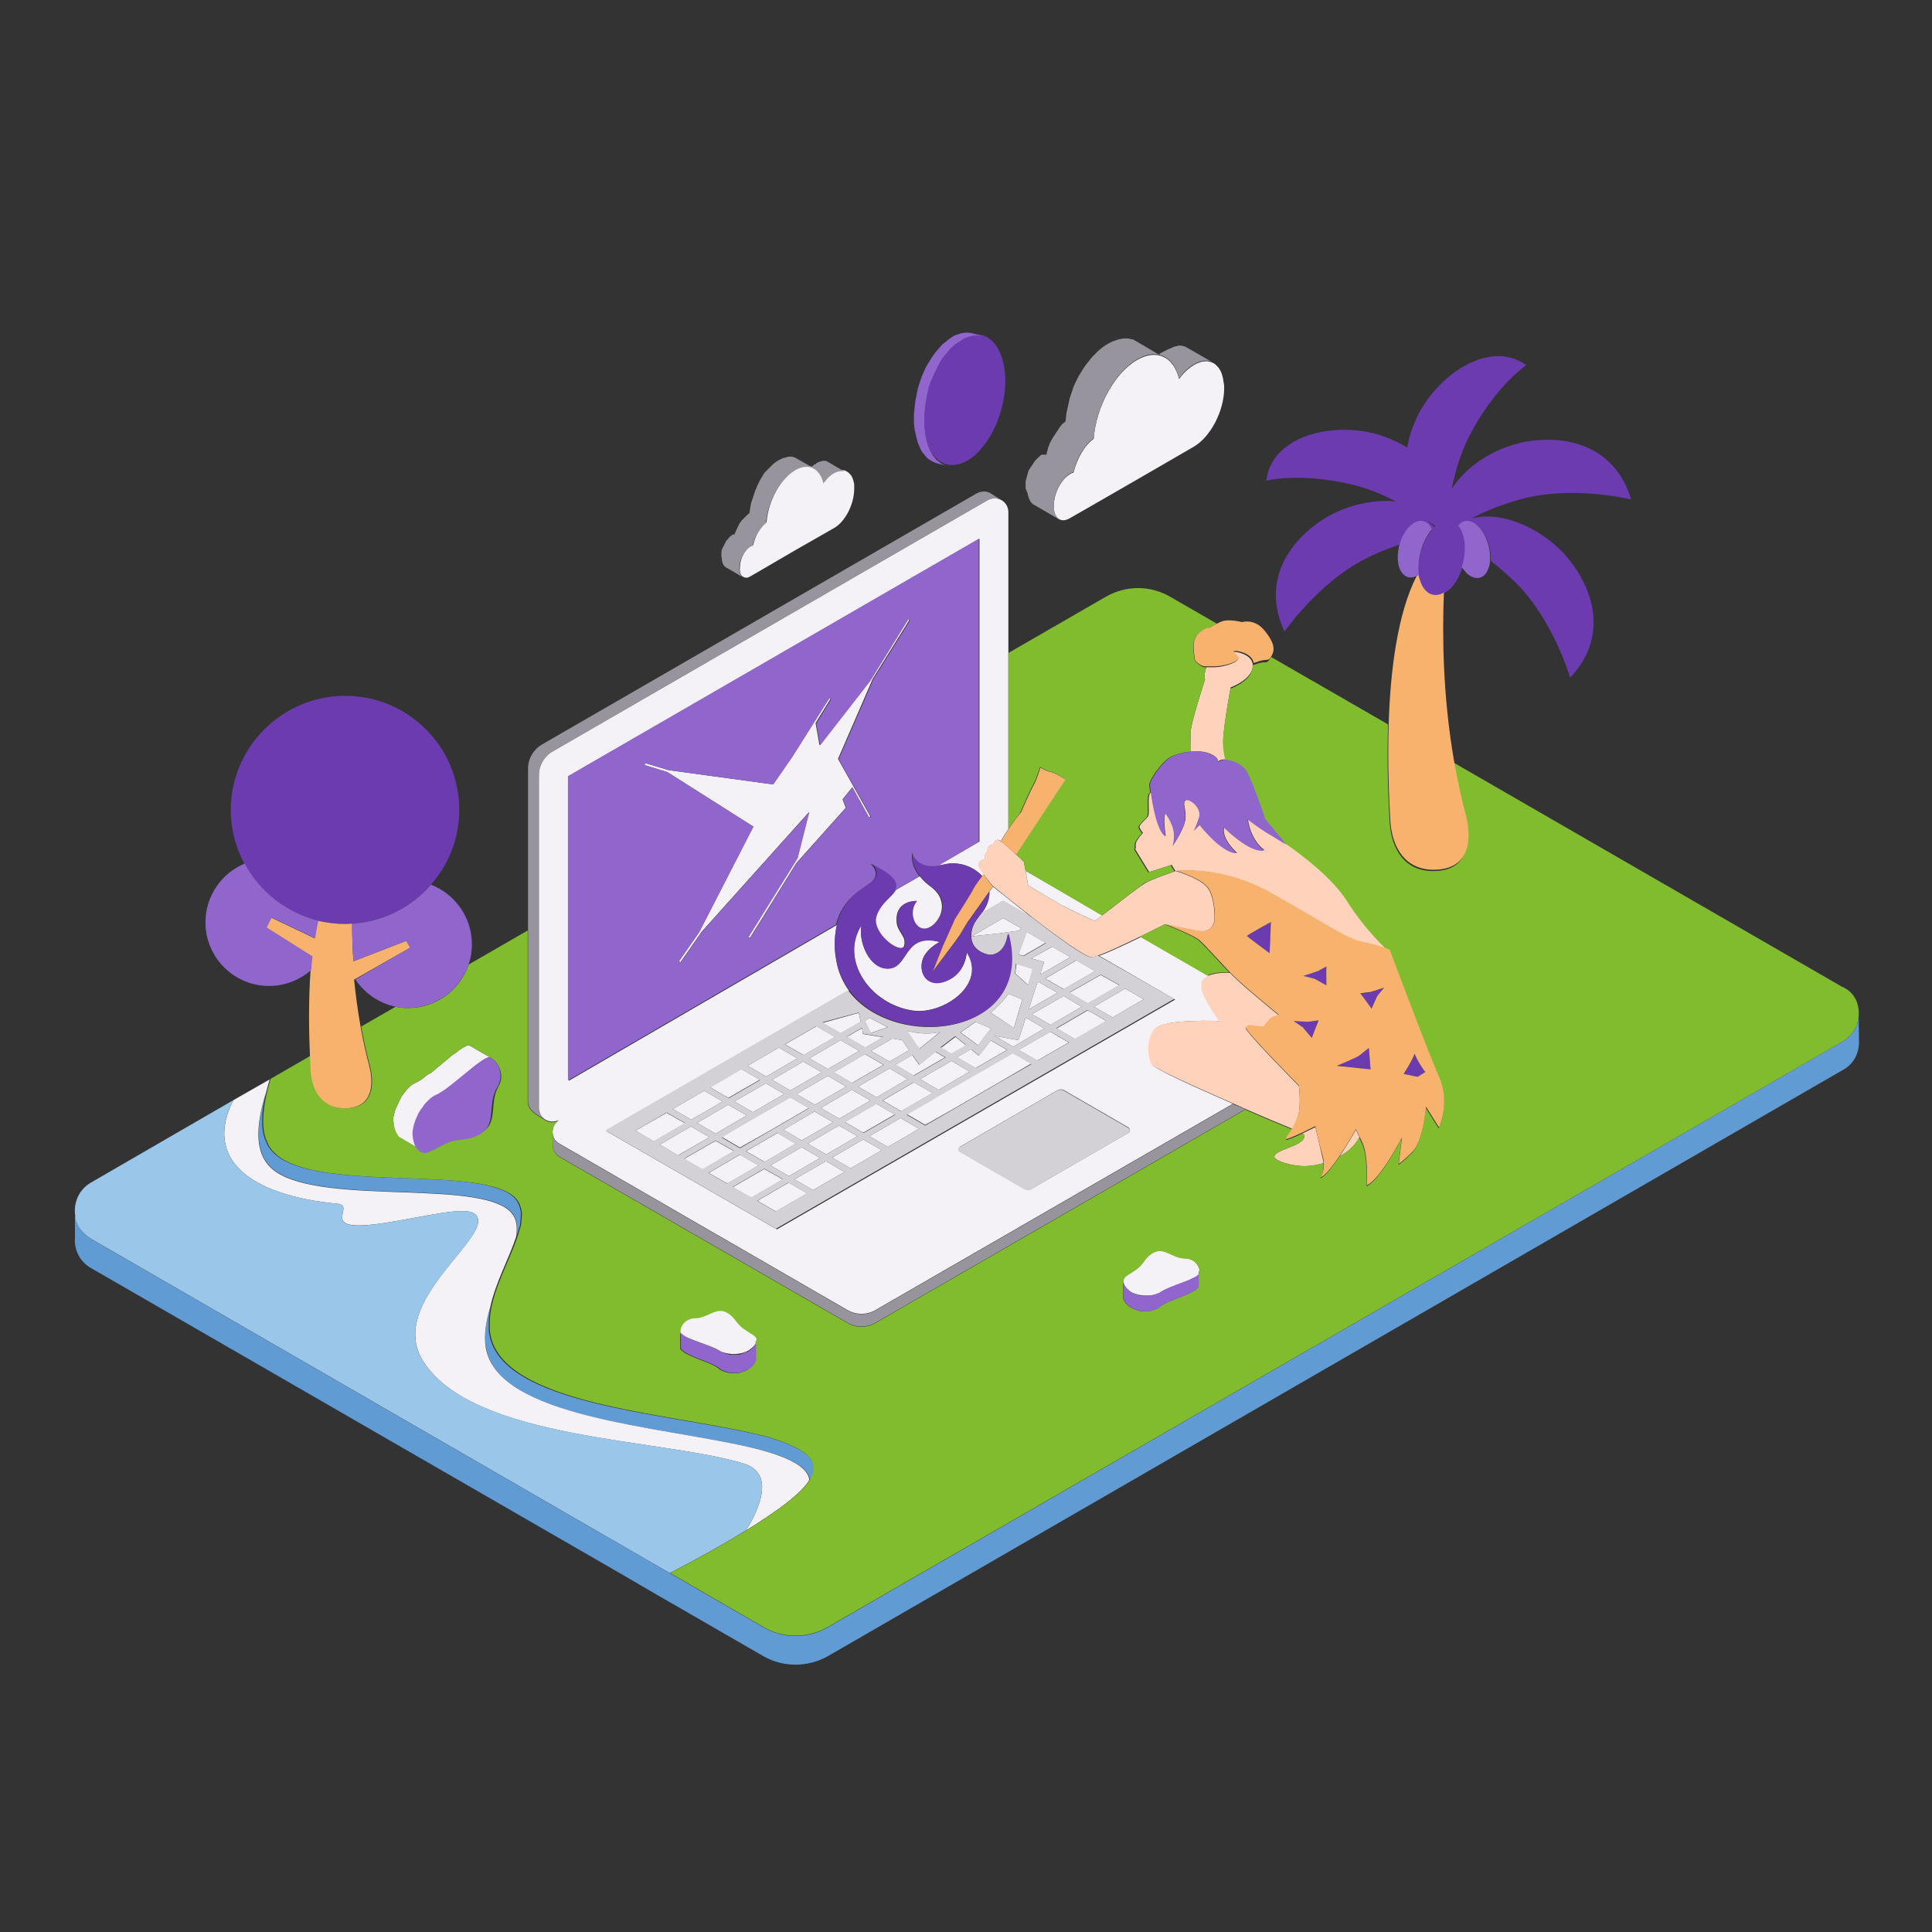 <?xml version="1.0" standalone="no"?>
<svg version="1.1" id="color_x5F_1" xmlns="http://www.w3.org/2000/svg" xmlns:xlink="http://www.w3.org/1999/xlink" x="0px" y="0px" width="600px" height="600px" viewBox="0 0 600 600" enable-background="new 0 0 600 600" xml:space="preserve">
<rect x="0" y="0" width="600" height="600" fill="#333333" stroke="none"/>
<path id="color_x5F_10" fill="#619BD3" d="M577.322,323.635c0,3.428-1.612,6.854-5.039,8.668L257.114,514.329
	c-6.249,3.527-13.909,3.527-20.057,0l-28.826-16.631l0,0l-4.031-2.317l-10.885-6.35L28.221,393.785
	c-3.528-2.016-5.241-5.746-4.939-9.374v-7.861c0,0.101,0,0.202,0,0.302c0,0.202,0,0.404,0.101,0.706
	c0,0.202,0.101,0.403,0.101,0.604s0.101,0.403,0.101,0.605c0.101,0.201,0.101,0.402,0.201,0.604
	c0.101,0.201,0.101,0.403,0.202,0.504c0.101,0.201,0.202,0.403,0.302,0.604c0.101,0.201,0.202,0.303,0.202,0.504
	c0.101,0.201,0.303,0.403,0.403,0.605c0.101,0.1,0.202,0.302,0.302,0.402c0.202,0.201,0.403,0.403,0.605,0.705
	c0.101,0.102,0.202,0.202,0.302,0.303c0.202,0.201,0.504,0.504,0.806,0.705c0.101,0.102,0.101,0.102,0.202,0.202
	c0.403,0.303,0.706,0.504,1.109,0.807L208.13,488.628l0,0l28.927,16.73c6.249,3.629,13.808,3.629,20.057,0l315.169-181.925
	c0.403-0.201,0.806-0.504,1.108-0.807c0.101-0.101,0.201-0.101,0.303-0.201c0.302-0.201,0.504-0.403,0.705-0.705
	c0.101-0.102,0.202-0.202,0.303-0.303c0.201-0.201,0.403-0.403,0.604-0.705c0.101-0.102,0.201-0.202,0.303-0.404
	c0.201-0.201,0.302-0.504,0.402-0.705c0.102-0.101,0.102-0.303,0.202-0.402c0.101-0.202,0.201-0.505,0.302-0.706
	c0.102-0.101,0.102-0.303,0.202-0.403c0.101-0.201,0.201-0.504,0.201-0.807c0-0.201,0.101-0.302,0.101-0.504
	c0-0.201,0.102-0.504,0.102-0.705s0.101-0.403,0.101-0.605c0-0.1,0-0.201,0-0.302L577.322,323.635z M151.991,414.547
	c-0.101-0.402-0.101-0.806-0.202-1.209c0-0.201,0-0.403,0-0.604c0-0.202,0-0.403,0-0.605c0-0.201,0-0.402,0-0.705
	c0-0.202,0-0.303,0-0.504c0-0.303,0-0.504,0-0.807l0,0c0.101-1.512,0.302-2.923,0.604-4.435c0,0,0,0,0,0.101
	c-1.411,4.334-2.217,8.769-1.411,12.901c3.83,21.67,53.821,24.189,81.841,30.741c12.599,2.923,18.243,6.248,18.747,10.28l0,0
	c0.806-1.411,1.209-2.722,1.108-3.931l0,0c0-0.303-0.101-0.504-0.101-0.807l0,0c-0.101-0.201-0.101-0.504-0.202-0.705v-0.102
	c-0.101-0.201-0.202-0.402-0.403-0.705c0-0.101-0.101-0.101-0.101-0.202c-0.101-0.201-0.302-0.402-0.504-0.604l-0.101-0.101
	c-0.201-0.201-0.302-0.303-0.504-0.504c-0.101-0.101-0.101-0.101-0.201-0.201c-0.202-0.202-0.403-0.403-0.706-0.605
	c-0.101-0.101-0.202-0.101-0.303-0.201c-0.201-0.101-0.403-0.303-0.604-0.403c-0.101-0.101-0.302-0.201-0.403-0.303
	c-0.202-0.101-0.504-0.302-0.806-0.402c-0.101-0.102-0.302-0.202-0.403-0.202c-0.302-0.201-0.706-0.303-1.008-0.504
	c-0.202-0.101-0.302-0.101-0.504-0.201c-0.302-0.102-0.605-0.202-0.806-0.403c-0.202-0.101-0.303-0.101-0.504-0.202
	c-0.403-0.201-0.807-0.302-1.209-0.504c-0.202-0.101-0.403-0.101-0.605-0.201c-0.403-0.201-0.907-0.303-1.411-0.504
	c-0.202-0.101-0.403-0.101-0.604-0.202c-0.403-0.101-0.807-0.302-1.311-0.402c-0.202-0.102-0.403-0.102-0.604-0.202
	c-0.605-0.201-1.209-0.302-1.814-0.504c-0.202,0-0.403-0.101-0.604-0.101c-0.706-0.202-1.411-0.303-2.117-0.504
	C205.812,438.736,155.821,436.116,151.991,414.547z M85.671,363.75c15.824,10.985,67.529,1.611,74.081,14.01
	c0.907,1.813,1.008,4.031,0.604,6.35c0.202-0.504,0.303-1.008,0.504-1.512l0,0c0.101-0.404,0.202-0.908,0.403-1.311
	c0-0.102,0-0.202,0.101-0.303c0.101-0.403,0.201-0.705,0.201-1.109c0-0.1,0-0.201,0-0.201c0.101-0.906,0.202-1.713,0.202-2.52
	c0-0.101,0-0.201,0-0.303c0-0.302,0-0.604-0.101-0.906c0-0.102,0-0.202-0.101-0.303c0-0.303-0.101-0.504-0.201-0.807
	c0-0.101,0-0.201-0.101-0.303c-0.101-0.302-0.202-0.705-0.403-1.008c-6.551-12.396-58.256-3.124-74.08-14.01
	c-0.403-0.302-0.806-0.604-1.209-0.906c-0.101-0.102-0.202-0.201-0.202-0.201c-0.302-0.303-0.504-0.504-0.806-0.807
	c-0.101-0.102-0.202-0.201-0.302-0.303c-0.202-0.303-0.403-0.504-0.605-0.807c-0.101-0.101-0.101-0.201-0.202-0.302
	c-0.202-0.303-0.403-0.604-0.504-0.907c-0.101-0.101-0.101-0.201-0.101-0.303c-0.202-0.402-0.303-0.705-0.504-1.108
	c0-0.101,0-0.101-0.101-0.202c-0.504-1.41-0.706-2.821-0.806-4.434v-0.102c0-0.504,0-1.008,0-1.512v-0.101
	c0-2.62,0.504-5.442,1.209-8.366C79.624,349.236,78.616,358.811,85.671,363.75z"></path>
<path id="color_x5F_9" fill="#f4f2f7" d="M264.673,244.516l-3.024,3.729l1.008,2.621L247.337,268l-14.312,23.081
	c-0.101,0.101-0.202,0.202-0.403,0.101c-0.101-0.101-0.201-0.202-0.101-0.403l15.118-24.291l3.628-14.312l-33.361,37.191
	l-6.45,9.273c-0.101,0.201-0.202,0.201-0.403,0.101c-0.101-0.101-0.202-0.302-0.101-0.403l6.148-8.869l16.832-32.757l-26.709-16.933
	l-6.854-2.117c-0.202-0.101-0.202-0.202-0.202-0.403c0.101-0.202,0.202-0.202,0.403-0.202l7.055,2.117l32.454,4.435l6.047-8.769
	l11.188-17.941c0.101-0.101,0.202-0.201,0.403-0.101s0.202,0.202,0.101,0.403l-4.536,7.357l1.209,6.854l15.622-20.057l11.692-18.948
	c0.101-0.202,0.302-0.202,0.403-0.101c0.101,0.101,0.202,0.201,0.101,0.403l-11.289,18.142l-10.785,24.895
	c0.101,0,0.101,0.101,0.101,0.101l9.877,17.537c0.101,0.101,0,0.303-0.101,0.403c-0.202,0.101-0.302,0-0.403-0.101L264.673,244.516z
	 M254.695,359.617l-5.745-3.326l-9.676,5.645l5.745,3.326L254.695,359.617z M239.778,335.326l5.644,3.326l9.777-5.644l-5.745-3.326
	L239.778,335.326z M266.286,352.864l-5.745-3.326l-9.676,5.644l5.745,3.326L266.286,352.864z M277.877,346.111l-5.745-3.326
	l-9.777,5.645l5.745,3.326L277.877,346.111z M239.577,350.848l1.915-1.107l9.676-5.645l-5.745-3.326l-8.063,4.637l-3.528,2.016
	l-9.676,5.645l5.645,3.325L239.577,350.848z M228.087,342.08l5.745,3.326l9.676-5.645l-5.644-3.326L228.087,342.08z
	 M216.496,348.732l5.745,3.325l9.676-5.644l-5.745-3.326L216.496,348.732z M335.932,312.648l-5.645-3.325l-9.776,5.644l5.745,3.326
	L335.932,312.648z M289.568,339.459l-5.745-3.326l-9.676,5.645l5.745,3.326L289.568,339.459z M307.71,314.463l7.156,4.838
	c0,0,2.52-8.768,2.621-8.97l-4.334-1.714C311.54,311.238,307.71,314.463,307.71,314.463z M324.341,319.402l-5.745-3.326l0,0
	l-2.318,6.954l-7.357-1.31l5.745,3.326L324.341,319.402z M328.372,308.314l-5.745-3.325l-0.504,0.302l-1.814,5.544l-0.806,2.62
	L328.372,308.314z M301.159,332.807l-5.645-3.326l-9.776,5.645l5.745,3.326L301.159,332.807z M312.75,326.055l-5.04-2.924
	l-3.729,4.737l-2.418-2.016l-4.334,2.52l5.744,3.326L312.75,326.055z M315.27,302.268l4.031,3.629l1.513-5.039l-5.141-1.613
	C315.572,300.957,315.27,302.268,315.27,302.268z M247.136,355.182l-5.644-3.325l-9.776,5.644l5.745,3.326L247.136,355.182z
	 M285.436,330.69l-2.117-3.023l-5.241,3.023l5.645,3.326l9.776-5.645l-3.023-1.714L285.436,330.69z M247.337,339.762l5.745,3.326
	l9.676-5.645l-5.644-3.326L247.337,339.762z M307.71,319.402l-4.737-2.016l-4.636,3.225l5.442,4.031L307.71,319.402z
	 M251.369,328.675l5.745,3.325l9.676-5.644l-5.745-3.326L251.369,328.675z M274.349,330.69l-5.745-3.326l-9.676,5.645l5.644,3.325
	L274.349,330.69z M292.189,325.449l3.326,1.915l4.637-2.62l-3.427-2.722L292.189,325.449z M304.889,283.622l6.651-3.83l8.87,5.141
	c-5.645-4.435-10.684-8.567-11.994-9.575l-1.21,1.613c0.102,0.604,0,1.209-0.101,1.713
	C306.804,280.8,305.896,282.21,304.889,283.622z M329.179,280.8c3.729,2.116,10.583,5.14,10.885,5.14
	c0.102,0,1.008-0.706,2.318-1.713l-23.887-13.808l0.806,4.535C319.301,274.954,325.449,278.683,329.179,280.8z M248.95,354.174
	l9.776-5.644l-5.745-3.326l-9.676,5.644L248.95,354.174z M277.171,322.526l-6.652,3.83l5.745,3.326l6.047-3.528l-2.117-3.124
	L277.171,322.526z M270.015,316.076l-1.411,1.008l1.814,3.729l5.241-1.813L270.015,316.076z M267.697,319.301l-4.737,2.722
	l5.745,3.326l5.543-3.226L268,321.115L267.697,319.301z M270.317,341.777l-5.745-3.326l-9.676,5.645l5.745,3.326L270.317,341.777z
	 M281.908,335.125l-5.644-3.326l-9.777,5.645l5.745,3.326L281.908,335.125z M281.606,320.107l3.83,5.645c0,0,6.148-4.939,6.45-5.241
	C286.746,321.721,281.606,320.107,281.606,320.107z M328.675,161.062c0.907,0.706,2.116,0.706,3.527-0.101l8.265-4.737l12.599-7.257
	l17.739-10.28c5.141-3.024,9.373-11.087,9.373-18.142c0-0.504,0-1.008-0.101-1.411c0-0.202,0-0.302-0.101-0.403
	c0-0.302-0.101-0.604-0.101-0.907c0-0.201-0.101-0.302-0.101-0.504c-0.102-0.302-0.102-0.504-0.202-0.706
	c0-0.101-0.101-0.302-0.101-0.403c-0.101-0.302-0.202-0.504-0.303-0.807c-0.101-0.201-0.201-0.403-0.302-0.504
	c-0.102-0.202-0.202-0.403-0.303-0.504c-0.101-0.101-0.201-0.302-0.303-0.403c-0.101-0.101-0.201-0.202-0.302-0.303
	c-0.101-0.101-0.303-0.302-0.403-0.403c-0.101-0.101-0.201-0.101-0.201-0.202c-0.202-0.101-0.303-0.202-0.505-0.303l0,0
	c-1.612-0.907-3.628-0.806-5.946,0.504c-1.713,1.008-3.326,2.52-4.737,4.435c-1.612-6.854-6.854-9.474-13.002-5.947
	c-7.055,4.032-12.8,14.715-13.505,24.492c-2.923,2.116-5.241,6.249-6.249,10.482c-0.303,0.101-0.706,0.202-1.109,0.504
	c-2.821,1.613-5.039,6.047-5.039,9.978C327.163,158.945,327.768,160.356,328.675,161.062z M331.9,323.736l-5.745-3.326l-9.777,5.645
	l5.745,3.326L331.9,323.736z M297.127,343.793l1.915-1.108l9.676-5.645l1.914-1.108l9.676-5.645l-5.744-3.326l-1.008,0.605
	l-7.66,4.434l-1.109,0.605l-11.59,6.652l-1.915,1.108l-0.806,0.504l-3.427,2.016l-5.442,3.124l5.745,3.326L297.127,343.793z
	 M332.102,308.314l5.745,3.326l9.776-5.644l-5.745-3.226L332.102,308.314z M355.183,310.331l-5.745-3.326l-9.676,5.644l5.745,3.326
	L355.183,310.331z M343.592,317.084l-5.745-3.326l-9.676,5.645l5.745,3.326L343.592,317.084z M262.254,363.951l-5.745-3.326
	l-9.776,5.645l5.745,3.326L262.254,363.951z M273.845,357.198l-5.745-3.326l-9.676,5.644l5.745,3.326L273.845,357.198z
	 M285.436,350.546l-5.745-3.326l-9.676,5.645l5.745,3.325L285.436,350.546z M382.899,342.785l-111.07,64.103
	c-2.62,1.512-5.946,1.512-8.567,0l-89.501-51.706c-0.202-0.1-0.302-0.201-0.504-0.302c-0.101-0.101-0.202-0.202-0.302-0.302
	l-0.101-0.102c-0.101-0.101-0.202-0.201-0.302-0.303l-0.101-0.1c-0.101-0.102-0.201-0.202-0.201-0.303c0,0,0-0.102-0.101-0.102
	c-0.101-0.1-0.101-0.201-0.202-0.402c0,0,0,0,0-0.102c-0.202-0.402-0.302-0.806-0.302-1.209c-0.202-1.512,0.504-3.125,1.915-4.133
	c-1.613,0.807-3.326,0.605-4.636-0.402c-0.504-0.403-0.907-0.807-1.109-1.311l0,0c-0.101-0.102-0.202-0.303-0.202-0.403v-0.101
	c0-0.102-0.101-0.303-0.101-0.403s0-0.202-0.101-0.302c0-0.102,0-0.202-0.101-0.303c0-0.201,0-0.403,0-0.605V240.786
	c0-3.023,1.613-5.946,4.334-7.458l135.058-78.011c2.923-1.612,6.451,0.403,6.451,3.729v43.743v54.729
	c-0.807,1.109-1.512,2.217-1.814,2.822c-0.101,0.202-0.303,0.504-0.504,0.907c-0.101-0.101-0.202-0.101-0.303-0.202
	c-1.512-0.907-2.116,1.31-2.116,1.31s-0.706-0.202-1.311,0.504s-0.403,1.814-0.403,1.814s-0.806,0-0.806,1.108
	c0,1.008,0,1.008,0,1.008s-1.714,0.403-2.016,1.512c-0.102,0.504,0.705,1.814,1.713,3.225l0,0c0,0-0.101,0.101-0.303,0.302
	l-0.302,0.202c-2.62-2.822-7.156-4.737-11.994-3.527c-0.604,0.101-1.108,0.202-1.613,0.302l12.8-7.458v-94.037l-127.499,73.677
	v94.641l83.252-48.379c-0.604,2.52-0.907,5.645-0.504,9.374c0.101,0.605,0.202,1.209,0.303,1.814
	c0.604,3.527,2.016,6.552,3.931,9.273l-75.391,43.541l53.015,30.539l123.669-71.359l-23.585-13.606
	c3.125-1.109,8.467-3.628,13.002-5.846l20.964,12.095c-0.705,0.303-1.31,0.807-1.713,1.411c-2.218,3.023,5.241,12.599,5.241,12.599
	s-16.832-0.705-19.855,2.217c-3.024,2.924-2.419,8.971-1.21,11.188C357.903,331.698,370.704,337.443,382.899,342.785z
	 M350.445,350.143l-20.058-11.591c-0.604-0.302-1.31-0.302-1.915,0l-30.236,17.538c-0.706,0.402-0.706,1.31,0,1.612l20.057,11.591
	c0.605,0.303,1.311,0.303,1.915,0l30.338-17.537C351.05,351.453,351.05,350.546,350.445,350.143z M334.318,298.236l-9.676,5.645
	l5.745,3.326l9.676-5.645L334.318,298.236z M367.982,390.761c-3.527,0-6.047-3.124-8.97-2.116c-1.613,0.504-2.923,1.814-3.629,2.923
	c-1.814,2.419-2.218,2.419-5.442,4.535c-0.706,0.504-1.108,1.109-1.108,1.814c0,0.403,0.101,0.706,0.302,1.108
	c0.101,0.102,0.101,0.303,0.202,0.403c0.101,0.101,0.201,0.202,0.201,0.303c0,0,0,0,0.101,0.101l0,0
	c0.303,0.303,0.604,0.604,0.907,0.907c0.202,0.101,0.303,0.201,0.504,0.403c1.108,0.705,2.722,1.108,4.334,1.209
	c0.101,0,0.101,0,0.202,0c0.302,0,0.604,0,0.906,0h0.102c0.302,0,0.604,0,0.906-0.101h0.102c0.402-0.101,0.806-0.101,1.108-0.201
	l0,0c0.403-0.102,0.807-0.303,1.108-0.403c0.102,0,0.202-0.102,0.303-0.102c0.101-0.101,0.303-0.201,0.403-0.302
	c0.201-0.202,0.604-0.303,0.907-0.504c0.101-0.101,0.302-0.101,0.402-0.202c2.017-0.906,5.141-2.016,7.56-3.023
	c0.101-0.101,0.303-0.101,0.403-0.201s0.303-0.101,0.403-0.202c0.201-0.101,0.302-0.101,0.504-0.201
	c0.201-0.101,0.302-0.101,0.403-0.202c0.402-0.201,0.705-0.402,0.906-0.504c0.102-0.101,0.202-0.101,0.303-0.201
	s0.201-0.201,0.201-0.303c0-0.101,0.102-0.302,0.102-0.402C372.72,393.583,371.208,390.761,367.982,390.761z M211.355,414.245
	c0.101,0.101,0.202,0.201,0.403,0.302c0.202,0.202,0.604,0.303,0.907,0.504c0.101,0.102,0.302,0.102,0.403,0.202
	c0.101,0.101,0.303,0.101,0.504,0.201c0.101,0.102,0.303,0.102,0.403,0.202c0.302,0.101,0.504,0.201,0.806,0.302
	c1.915,0.807,4.334,1.613,6.148,2.318c0.202,0.101,0.504,0.202,0.706,0.303c0.101,0,0.202,0.101,0.302,0.101
	c0.101,0.101,0.302,0.101,0.403,0.201c0.403,0.202,0.706,0.403,0.907,0.504c0.101,0.102,0.202,0.102,0.303,0.202
	c0.101,0,0.101,0.101,0.202,0.101c0.101,0.101,0.302,0.101,0.403,0.202h0.101c0.907,0.302,1.915,0.504,2.923,0.604h0.101
	c1.915,0.101,3.931-0.303,5.342-1.21c0.706-0.504,1.311-1.008,1.713-1.512c0,0,0-0.101,0.101-0.101
	c0.202-0.303,0.403-0.604,0.504-0.907c0.101-0.201,0.101-0.403,0.101-0.604c0-0.706-0.302-1.311-1.108-1.814
	c-3.226-2.116-3.628-2.116-5.443-4.435c-0.806-1.108-2.016-2.419-3.628-2.923c-2.923-0.907-5.442,2.116-8.97,2.116
	c-3.225,0-4.737,2.822-4.636,4.334c0,0.101,0,0.303,0.101,0.403C211.355,414.043,211.355,414.145,211.355,414.245z M232.723,449.421
	c-28.02-6.552-77.911-9.172-81.841-30.741c-0.706-4.133,0.101-8.567,1.411-12.901c1.613-7.458,5.846-15.118,7.962-21.569
	c0.403-2.418,0.302-4.535-0.605-6.35c-6.551-12.396-58.256-3.023-74.08-14.01c-7.055-4.938-6.047-14.412-3.024-24.491
	c-0.302,1.31-0.504,2.52-0.705,3.729c0.403-2.52,1.108-5.141,1.915-7.861l-11.288,6.449c-9.172,17.941,4.636,29.532,32.354,32.152
	c6.148,0.605-6.955,9.172,14.11,6.047c13.304-2.016,25.802-5.543,28.725-2.721c6.652,6.451-28.221,27.012-16.126,45.759
	c15.824,24.491,74.081,23.786,99.58,31.647c11.994,3.729,0.907,20.158,0.504,20.763l0,0c0.504-0.302,0.907-0.604,1.411-0.907
	c0.202-0.101,0.302-0.201,0.504-0.302c1.008-0.605,1.915-1.21,2.822-1.814c7.458-4.838,12.8-9.071,15.018-12.699
	C250.865,455.67,245.221,452.344,232.723,449.421z M122.157,350.143l0.202,0.705l0.202,0.605l0.202,0.604l0.302,0.504l0.302,0.505
	l0.303,0.402l0.403,0.303l0.403,0.201l6.35,3.729c0,0-0.101,0-0.101-0.101l-0.202-0.102l-0.202-0.201
	c-0.202-0.201-0.403-0.403-0.604-0.705l-0.202-0.303l-0.101-0.201c-0.504-1.008-0.806-2.318-0.907-3.83v-0.403v-0.101
	c0-0.303,0-0.605,0.101-1.008v-0.202l0.101-0.202c0.101-0.504,0.202-1.107,0.403-1.611l0.101-0.303l0.202-0.504l0.101-0.303
	c0.101-0.303,0.202-0.604,0.403-0.907l0.101-0.101l0.101-0.201c0.101-0.202,0.202-0.303,0.202-0.504l0.101-0.202l0.101-0.101
	c0.101-0.201,0.202-0.403,0.403-0.705v-0.102l0.201-0.303c0.303-0.402,0.504-0.806,0.807-1.108l0.101-0.201l0.101-0.101
	c0.202-0.202,0.302-0.403,0.504-0.605l0.101-0.101l0.302-0.302l0,0l0.303-0.303l0.302-0.303l0.302-0.303l0.302-0.302l0.303-0.202
	l0.202-0.1c0.101-0.102,0.201-0.102,0.302-0.202l0.202-0.101l0.403-0.201c0.101-0.102,0.303-0.202,0.504-0.202l0.303-0.202
	l0.504-0.302l0,0l0,0c0.202-0.101,0.302-0.202,0.504-0.303l0.504-0.403l0.403-0.201c0.101-0.101,0.201-0.201,0.403-0.303
	l0.403-0.302l0.604-0.403l0.605-0.504l0.604-0.504l0.605-0.504l0.604-0.504l0.605-0.504l0.604-0.504l0.605-0.504l0.604-0.504
	l0.605-0.504l0.605-0.504l0.604-0.504l0.605-0.504l0.101-0.102c0.202-0.101,0.302-0.303,0.504-0.402l0.504-0.404l0.202-0.1
	c0.202-0.202,0.504-0.404,0.706-0.504l0.101-0.102l0.504-0.303l0.403-0.302l0.403-0.202l0.403-0.201l0.303-0.201l0.302-0.102
	l0.202-0.101h0.202l0.403,0.101l0.403,0.202l-6.451-3.729l-0.403-0.201l-0.403-0.102h-0.202l-0.202,0.102l-0.302,0.101l-0.302,0.201
	l-0.403,0.202l-0.403,0.201l-0.403,0.303l-0.504,0.303l-0.504,0.402l-0.504,0.403l-0.604,0.403l-0.605,0.402l-0.604,0.504
	l-0.605,0.505l-0.604,0.504l-0.605,0.504l-0.604,0.504l-0.605,0.504l-0.604,0.504l-0.605,0.504l-0.604,0.504l-0.605,0.504
	l-0.604,0.504l-0.807,0.403l-0.604,0.403l-0.504,0.403l-0.504,0.402l-0.504,0.404l-0.504,0.302l-0.504,0.302l-0.403,0.202
	l-0.403,0.202l-0.403,0.201l-0.302,0.201l-0.403,0.201l-0.303,0.202l-0.302,0.303l-0.302,0.302l-0.303,0.303l-0.302,0.303
	l-0.302,0.302l-0.302,0.403l-0.303,0.403l-0.302,0.403l-0.302,0.402l-0.302,0.404l-0.202,0.402l-0.202,0.403l-0.202,0.403
	l-0.202,0.402l-0.201,0.404l-0.202,0.504l-0.202,0.402l-0.202,0.504l-0.202,0.403l-0.202,0.505l-0.101,0.402l-0.101,0.403
	l-0.101,0.403l-0.101,0.402l-0.101,0.404v0.402v0.403v0.403l0.101,0.807L122.157,350.143z M230.909,179.204
	c0.605,0.303,1.311,0.303,2.117-0.202l5.543-3.225l8.466-4.938l11.994-6.854c3.527-2.016,6.249-7.458,6.249-12.195
	c0-0.302,0-0.706,0-1.008c0-0.101,0-0.202,0-0.303c0-0.201-0.101-0.403-0.101-0.604c0-0.101,0-0.202-0.101-0.302
	c0-0.202-0.101-0.403-0.101-0.504c0-0.101-0.101-0.202-0.101-0.303c-0.101-0.202-0.202-0.504-0.303-0.706l0,0
	c-0.101-0.201-0.201-0.403-0.403-0.604l-0.101-0.101c-0.101-0.101-0.201-0.303-0.403-0.403c0,0-0.101,0-0.101-0.101
	c-0.302-0.303-0.706-0.504-1.108-0.706c-1.008-0.302-2.218-0.201-3.427,0.605c-1.109,0.706-2.218,1.713-3.125,3.024
	c-1.109-4.637-4.637-6.35-8.769-4.032c-4.737,2.721-8.567,9.877-9.071,16.429c-1.915,1.411-3.528,4.233-4.132,7.055
	c-0.202,0.101-0.504,0.202-0.706,0.302c-1.915,1.109-3.427,4.032-3.427,6.652C229.599,177.793,230.103,178.801,230.909,179.204z
	 M160.356,384.109L160.356,384.109L160.356,384.109L160.356,384.109z M250.664,370.604l-5.745-3.326l-9.676,5.645l5.745,3.325
	L250.664,370.604z M289.165,275.458c-1.512-1.109-2.721-2.218-3.527-3.326l-7.56,4.334c-1.209,2.217-4.737,4.031-6.047,8.265
	c-0.604,1.713,0.202,3.729,1.411,5.543c2.419,3.427,6.854,5.745,7.358,3.326c0.604-2.721-1.512-3.729-2.218-6.35
	c-0.201-0.806-0.201-1.713-0.101-2.822c0.806-5.04,6.148-4.435,6.148-4.435c-1.008,1.209-1.411,2.923-1.31,4.536
	c0.202,2.117,1.411,4.032,3.628,4.032c2.822,0,6.753-4.636,5.241-9.071C291.786,278.078,290.778,276.667,289.165,275.458z
	 M299.95,297.43c-0.504,2.016-1.713,5.141-5.342,6.854c-5.443,2.621-8.87-0.705-8.366-5.039s5.645-6.753,5.645-6.753
	c-11.49-3.024-9.475,8.265-16.228,8.265c-5.644,0-9.071-8.063-8.164-13.405c-6.854,10.784,2.822,24.694,16.227,26.507
	c9.172,1.21,22.979-8.063,16.529-18.344C300.252,295.616,300.252,296.422,299.95,297.43z M261.045,320.914l6.249-3.527l-0.605-2.822
	l-11.288,3.124L261.045,320.914z M310.331,289.871l5.846-0.806l1.108-0.706l-5.745-3.225l-9.675,5.644L310.331,289.871z
	 M320.309,297.631l3.932,1.109l-1.21,3.931l9.374-5.442l-5.645-3.226L320.309,297.631z M243.81,324.341l5.745,3.325l9.777-5.644
	l-5.745-3.326L243.81,324.341z M318.696,289.77l-2.419,6.652l1.512,0.403l6.955-4.032l-5.745-3.326L318.696,289.77z M243.104,366.27
	l-5.745-3.226l-9.777,5.644l5.745,3.326L243.104,366.27z M227.885,357.5l-5.645-3.225l-9.776,5.645l5.745,3.326L227.885,357.5z
	 M235.545,361.936l-5.745-3.326l-9.676,5.645l5.745,3.326L235.545,361.936z M220.326,353.166l-5.745-3.326l-9.676,5.645l5.644,3.326
	L220.326,353.166z M232.219,330.992l5.745,3.326l9.676-5.644l-5.745-3.326L232.219,330.992z M220.527,337.645l5.645,3.326
	l9.776-5.645L230.203,332L220.527,337.645z M208.937,344.398l5.745,3.325l9.777-5.644l-5.745-3.326L208.937,344.398z
	 M197.346,351.15l5.745,3.326l9.676-5.645l-5.745-3.225L197.346,351.15z"></path>
<path id="color_x5F_8" fill="#98949e" d="M386.729,344.498l-114.9,66.32c-2.62,1.512-5.946,1.512-8.567,0l-89.501-51.604
	c-1.512-0.907-2.217-2.52-2.117-4.032v-3.124c0,0.403,0.202,0.807,0.302,1.21c0,0,0,0,0,0.101c0.101,0.101,0.101,0.302,0.202,0.403
	c0,0,0,0.101,0.101,0.101c0.101,0.101,0.101,0.202,0.201,0.302l0.101,0.102c0.101,0.101,0.202,0.201,0.302,0.303l0.101,0.1
	c0.101,0.102,0.201,0.202,0.302,0.303c0.101,0.102,0.302,0.201,0.504,0.303l89.501,51.705c2.621,1.512,5.947,1.512,8.567,0
	l111.07-64.103C384.21,343.391,385.52,343.895,386.729,344.498z M311.138,155.417l-3.326-2.117c-1.21-0.806-2.923-0.907-4.435-0.101
	l-135.059,78.011c-2.621,1.512-4.334,4.435-4.334,7.458v50.193v53.116c0,2.924,2.923,4.233,5.04,5.544
	c-0.504-0.403-0.907-0.807-1.108-1.311l0,0c-0.101-0.101-0.202-0.302-0.202-0.403v-0.101c0-0.101-0.101-0.302-0.101-0.403
	c0-0.101,0-0.201-0.101-0.303c0-0.1,0-0.201-0.101-0.302c0-0.202,0-0.403,0-0.604v-103.31c0-3.023,1.613-5.946,4.334-7.458
	l135.059-78.011C308.113,154.51,309.827,154.611,311.138,155.417z M319.2,153.402v0.302l0.101,0.302l0.102,0.302l0.101,0.303
	l0.101,0.302l0.101,0.202l0.102,0.201l0.101,0.202l0.101,0.202l0.101,0.202l0.202,0.202l0.201,0.202l0.201,0.202l7.963,4.636
	c0,0,0,0,0.101,0c-0.907-0.706-1.512-2.117-1.512-4.132c0-3.83,2.218-8.265,5.039-9.979c0.403-0.201,0.807-0.403,1.109-0.504
	c0.907-4.233,3.326-8.265,6.249-10.482c0.705-9.777,6.551-20.46,13.506-24.492c6.147-3.528,11.389-0.907,13.001,5.946
	c1.411-1.915,3.024-3.527,4.737-4.435c2.218-1.311,4.334-1.411,5.947-0.504c-0.202-0.101-0.403-0.202-0.706-0.303l-8.063-4.636
	l-0.402-0.101l-0.403-0.101l-0.403-0.101h-0.403h-0.403l-0.403,0.101l-0.504,0.101l-0.402,0.101l-0.504,0.202l-0.403,0.202
	l-0.504,0.202l-0.504,0.202l-0.202,0.101l-0.201,0.101l-0.202,0.101l-0.201,0.101l-0.202,0.101l-0.201,0.101l-0.201,0.101
	l-0.202,0.101l-0.201,0.101l-0.202,0.101l-0.201,0.101l-0.201,0.101l-0.202,0.101l-0.101,0.202l-0.202,0.101h-0.101l-7.559-4.435
	l-0.403-0.202l-0.504-0.101l-0.504-0.101l-0.504-0.101h-0.504h-0.504h-0.505l-0.504,0.101l-0.504,0.101l-0.604,0.101l-0.504,0.202
	l-0.604,0.202l-0.604,0.201l-0.605,0.303l-0.604,0.302l-0.705,0.403l-0.605,0.403l-0.705,0.504l-0.604,0.504l-0.605,0.504
	l-0.604,0.604l-0.604,0.605l-0.604,0.604l-0.605,0.706l-0.504,0.706l-0.604,0.706l-0.504,0.706l-0.504,0.706l-0.504,0.806
	l-0.504,0.806l-0.504,0.807l-0.403,0.806l-0.403,0.806l-0.403,0.807l-0.402,0.907l-0.303,0.907l-0.303,0.907l-0.302,0.907
	l-0.303,0.907l-0.201,0.907l-0.202,0.907l-0.201,0.907l-0.202,0.907l-0.201,0.907l-0.101,0.907l-0.102,0.907l-0.101,0.907
	l-0.302,0.201l-0.202,0.202l-0.302,0.202l-0.202,0.202l-0.201,0.202l-0.202,0.302l-0.201,0.202l-0.202,0.302l-0.201,0.302
	l-0.201,0.303l-0.202,0.302l-0.201,0.302l-0.202,0.302l-0.201,0.302l-0.202,0.303l-0.201,0.302l-0.201,0.302l-0.202,0.303
	l-0.201,0.302l-0.202,0.403l-0.201,0.303l-0.202,0.403l-0.201,0.403l-0.201,0.403l-0.102,0.403l-0.201,0.403l-0.101,0.403
	l-0.101,0.403l-0.102,0.403l-0.101,0.403l-0.101,0.403l-0.101,0.403h-0.102h-0.101h-0.101h-0.101h-0.101h-0.102h-0.101h-0.101
	h-0.101h-0.101h-0.102h-0.101h-0.101h-0.101l-0.102,0.101h-0.101l-0.302,0.202l-0.202,0.202l-0.201,0.202l-0.202,0.202l-0.201,0.201
	l-0.202,0.202l-0.201,0.202l-0.201,0.202l-0.202,0.202l-0.201,0.302l-0.202,0.302l-0.201,0.303l-0.202,0.302l-0.201,0.302
	l-0.201,0.302l-0.202,0.303l-0.201,0.302l-0.202,0.302l-0.201,0.302l-0.101,0.403l-0.102,0.302l-0.101,0.403l-0.101,0.403
	l-0.101,0.302l-0.101,0.403l-0.102,0.403l-0.101,0.403l-0.101,0.403v0.303v0.403v0.403v0.302v0.403v0.302L319.2,153.402z
	 M224.257,174.164v0.202l0.101,0.202v0.202l0.101,0.202l0.101,0.202l0.101,0.202l0.101,0.201l0.101,0.101l0.101,0.101l0.101,0.101
	l0.101,0.101l0.101,0.101l5.342,3.125c0.101,0.101,0.202,0.101,0.302,0.202c-0.806-0.403-1.31-1.411-1.31-2.923
	c0-2.621,1.512-5.543,3.427-6.652c0.202-0.202,0.504-0.202,0.706-0.303c0.605-2.822,2.217-5.543,4.132-7.055
	c0.504-6.551,4.435-13.708,9.071-16.429c4.132-2.419,7.66-0.604,8.769,4.032c0.907-1.311,2.016-2.318,3.125-3.024
	c1.31-0.705,2.419-0.907,3.427-0.604l-5.342-3.125l-0.202-0.101l-0.202-0.101h-0.302h-0.202h-0.302h-0.302l-0.303,0.101
	l-0.302,0.101l-0.302,0.101l-0.302,0.101l-0.303,0.101l-0.302,0.202l-0.101,0.101l-0.101,0.101l-0.101,0.101l-0.101,0.101
	l-0.101,0.101l-0.101-0.202l-0.101,0.101l-0.101,0.101l-0.101,0.101l-0.101,0.101l-0.101,0.101l-0.101,0.101l-0.101,0.101
	l-0.101,0.101l-0.101,0.101l0,0l-5.141-2.923l-0.302-0.101l-0.302-0.101l-0.302-0.101h-0.303h-0.302h-0.302h-0.302l-0.303,0.101
	l-0.302,0.101l-0.403,0.101l-0.403,0.101l-0.403,0.101l-0.403,0.202l-0.403,0.201l-0.403,0.202l-0.504,0.303l-0.403,0.302
	l-0.403,0.302l-0.403,0.302l-0.403,0.403l-0.403,0.403l-0.403,0.403l-0.403,0.403l-0.403,0.403l-0.403,0.403l-0.403,0.504
	l-0.303,0.504l-0.302,0.504l-0.302,0.504l-0.303,0.504l-0.302,0.604l-0.302,0.605l-0.302,0.604l-0.202,0.605l-0.302,0.604
	l-0.202,0.605l-0.202,0.604l-0.202,0.605l-0.202,0.604l-0.202,0.605l-0.201,0.604l-0.202,0.605l-0.101,0.605l-0.101,0.604
	l-0.101,0.604l-0.101,0.605l-0.101,0.605l-0.202,0.201l-0.202,0.101l-0.202,0.202l-0.202,0.201l-0.201,0.202l-0.202,0.202
	l-0.202,0.202l-0.202,0.202l-0.202,0.201l-0.202,0.202l-0.201,0.202l-0.202,0.202l-0.101,0.202l-0.201,0.202l-0.101,0.202
	l-0.202,0.201l-0.101,0.202l-0.101,0.202l-0.101,0.202l-0.101,0.202l-0.101,0.201l-0.101,0.202l-0.101,0.202l-0.101,0.302
	l-0.101,0.202l-0.101,0.202l-0.101,0.202l-0.101,0.202l-0.101,0.302l-0.101,0.202l-0.101,0.202L228.086,166l0,0h-0.101l0,0h-0.101
	l0,0h-0.101l0,0h-0.101l0,0h-0.101l0,0h-0.101l0,0h0.302l0,0h-0.101l-0.202,0.101l-0.202,0.101l-0.202,0.201l-0.201,0.101
	l-0.202,0.202l-0.202,0.202l-0.202,0.202l-0.101,0.201l-0.202,0.202l-0.202,0.202l-0.202,0.202l-0.101,0.202l-0.101,0.201
	l-0.101,0.202l-0.101,0.202l-0.101,0.202l-0.101,0.202l-0.101,0.201l-0.101,0.202l-0.101,0.202l-0.101,0.202l-0.101,0.202
	l-0.101,0.202l-0.101,0.202l-0.101,0.201v0.202l-0.101,0.202v0.202v0.202v0.201v0.202v0.202v0.202v0.202v0.202L224.257,174.164z"></path>
<path id="color_x5F_7" fill="#d3d1d6" d="M340.971,296.724c-0.907,0.303-1.612,0.504-2.116,0.504
	c-1.915,0.101-10.784-6.451-18.444-12.397l-8.87-5.14l-6.651,3.83c-1.512,2.016-3.226,3.83-3.226,6.955
	c-0.202,5.241,5.645,6.047,5.645,6.047c5.24,0,5.644-6.551,5.644-6.551c8.567,31.95-35.377,36.989-49.588,17.537l-75.39,43.541
	l53.015,30.539l123.668-71.358L340.971,296.724z M341.878,302.671l5.745,3.226l-9.776,5.645l-5.745-3.326L341.878,302.671z
	 M281.908,335.125l-9.676,5.645l-5.745-3.326l9.777-5.645L281.908,335.125z M278.179,330.69l5.241-3.023l2.117,3.023l5.14-4.032
	l3.024,1.714l-9.776,5.645L278.179,330.69z M258.727,348.53l-9.776,5.644l-5.644-3.326l9.676-5.644L258.727,348.53z
	 M247.337,339.762l9.777-5.645l5.644,3.326l-9.676,5.645L247.337,339.762z M254.896,344.096l9.676-5.645l5.745,3.326l-9.676,5.645
	L254.896,344.096z M264.673,336.334l-5.644-3.325l9.676-5.645l5.745,3.326L264.673,336.334z M257.114,332l-5.745-3.325l9.676-5.645
	l5.745,3.326L257.114,332z M255.199,333.009l-9.777,5.644l-5.644-3.326l9.676-5.644L255.199,333.009z M243.507,339.762l-9.676,5.645
	l-5.745-3.326l9.776-5.645L243.507,339.762z M231.917,346.414l-9.676,5.644l-5.745-3.325l9.676-5.645L231.917,346.414z
	 M233.832,347.522l3.528-2.017l8.063-4.636l5.745,3.326l-9.676,5.644l-1.915,1.109l-9.776,5.645l-5.645-3.326L233.832,347.522z
	 M241.391,351.856l5.644,3.325l-9.676,5.645l-5.745-3.326L241.391,351.856z M248.95,356.291l5.745,3.326l-9.676,5.645l-5.745-3.326
	L248.95,356.291z M250.865,355.182l9.676-5.644l5.745,3.326l-9.676,5.644L250.865,355.182z M262.456,348.53l9.776-5.645l5.745,3.326
	l-9.776,5.645L262.456,348.53z M274.047,341.777l9.676-5.645l5.745,3.326l-9.676,5.645L274.047,341.777z M285.738,335.125
	l9.776-5.645l5.645,3.326l-9.676,5.645L285.738,335.125z M297.329,328.372l4.334-2.52l2.419,2.016l3.729-4.737l5.039,2.924
	l-9.776,5.644L297.329,328.372z M308.92,321.721l7.357,1.31l2.318-6.954l0,0l5.745,3.326l-9.676,5.645L308.92,321.721z
	 M319.2,305.896l-4.031-3.629c0,0,0.303-1.209,0.303-2.923l5.14,1.612L319.2,305.896z M322.123,305.291l0.504-0.302l5.745,3.325
	l-8.869,5.141l0.807-2.62L322.123,305.291z M320.511,314.967l9.776-5.644l5.645,3.325l-9.676,5.645L320.511,314.967z
	 M339.963,301.563l-9.676,5.645l-5.745-3.326l9.676-5.645L339.963,301.563z M332.404,297.229l-9.374,5.442l1.21-3.931l-3.931-1.109
	l6.35-3.628L332.404,297.229z M319.1,289.568l5.745,3.326l-6.954,4.031l-1.513-0.403l2.419-6.652L319.1,289.568z M310.331,289.871
	l-8.466,0.907l9.675-5.644l5.745,3.225l-1.108,0.706L310.331,289.871z M313.153,308.617l4.334,1.714c0,0.202-2.621,8.97-2.621,8.97
	l-7.156-4.838C307.71,314.463,311.54,311.238,313.153,308.617z M302.873,317.387l4.736,2.016l-3.931,5.24l-5.442-4.031
	L302.873,317.387z M296.624,321.82l3.427,2.723l-4.636,2.619l-3.326-1.914L296.624,321.82z M291.987,320.511
	c-0.302,0.302-6.451,5.241-6.451,5.241l-3.83-5.645C281.606,320.107,286.746,321.721,291.987,320.511z M280.195,323.03l2.117,3.124
	l-6.047,3.528l-5.745-3.326l6.652-3.83L280.195,323.03z M270.015,316.076l5.745,2.923l-5.241,1.813l-1.814-3.729L270.015,316.076z
	 M268,321.015l6.249,1.008l-5.543,3.226l-5.745-3.326l4.737-2.722L268,321.015z M266.689,314.463l0.605,2.822l-6.249,3.527
	l-5.644-3.326L266.689,314.463z M253.486,318.696l5.745,3.326l-9.776,5.645l-5.745-3.326L253.486,318.696z M241.895,325.349
	l5.745,3.326l-9.676,5.644l-5.745-3.326L241.895,325.349z M230.304,332.102l5.745,3.326l-9.776,5.645l-5.644-3.326L230.304,332.102z
	 M218.713,338.754l5.745,3.326l-9.777,5.644l-5.745-3.325L218.713,338.754z M197.346,351.15l9.676-5.645l5.745,3.227l-9.676,5.644
	L197.346,351.15z M204.905,355.484l9.676-5.645l5.745,3.326l-9.676,5.645L204.905,355.484z M212.464,359.818l9.776-5.645
	l5.645,3.226l-9.676,5.645L212.464,359.818z M220.023,364.254l9.676-5.645l5.745,3.326l-9.676,5.645L220.023,364.254z
	 M227.583,368.588l9.777-5.645l5.745,3.225l-9.777,5.645L227.583,368.588z M240.887,376.247l-5.745-3.325l9.676-5.645l5.745,3.326
	L240.887,376.247z M252.478,369.596l-5.745-3.326l9.776-5.645l5.745,3.326L252.478,369.596z M264.169,362.842l-5.745-3.326
	l9.676-5.644l5.745,3.326L264.169,362.842z M275.76,356.189l-5.745-3.325l9.676-5.645l5.745,3.326L275.76,356.189z M310.634,336.032
	l-1.915,1.108l-9.676,5.645l-1.915,1.109l-9.776,5.644l-5.745-3.326l5.442-3.124l3.427-2.016l0.806-0.504l1.915-1.109l11.59-6.652
	l1.109-0.604l7.66-4.435l1.008-0.605l5.744,3.326L310.634,336.032z M322.225,329.381l-5.745-3.326l9.776-5.645l5.745,3.326
	L322.225,329.381z M333.814,322.627l-5.744-3.326l9.676-5.644l5.744,3.325L333.814,322.627z M339.762,312.648l9.676-5.644
	l5.745,3.326l-9.676,5.644L339.762,312.648z M350.445,351.856l-30.338,17.537c-0.604,0.302-1.311,0.302-1.915,0l-20.057-11.591
	c-0.706-0.403-0.706-1.311,0-1.613l30.237-17.537c0.604-0.302,1.311-0.302,1.915,0l20.058,11.592
	C351.05,350.546,351.05,351.453,350.445,351.856z"></path>
<path id="color_x5F_6" fill="#9AC6EA" d="M23.383,378.062c0,0.202,0.101,0.403,0.101,0.604c0.101,0.201,0.101,0.403,0.202,0.605
	c0.101,0.201,0.101,0.402,0.202,0.504c0.101,0.201,0.202,0.402,0.302,0.604c0.101,0.201,0.202,0.302,0.202,0.504
	c0.101,0.202,0.302,0.403,0.403,0.604c0.101,0.102,0.201,0.303,0.302,0.403c0.202,0.202,0.403,0.403,0.604,0.706
	c0.101,0.1,0.202,0.201,0.303,0.302c0.201,0.202,0.504,0.504,0.806,0.706c0.101,0.1,0.101,0.1,0.202,0.201
	c0.403,0.303,0.706,0.504,1.108,0.807l179.91,103.914l0,0c8.365-4.334,16.529-8.87,23.584-13.204
	c0.403-0.604,11.49-17.033-0.504-20.763c-25.5-7.861-83.756-7.257-99.58-31.647c-12.095-18.646,22.778-39.208,16.126-45.759
	c-2.923-2.822-15.421,0.705-28.725,2.722c-21.065,3.226-7.962-5.442-14.11-6.048c-27.818-2.62-41.525-14.313-32.354-32.151
	l11.288-6.552l-55.535,32.152c-3.628,2.116-5.241,5.946-4.939,9.574c0,0.202,0,0.404,0.101,0.706
	C23.383,377.658,23.383,377.859,23.383,378.062z"></path>
<path id="color_x5F_5" fill="#FFD2BB" d="M421.099,350.848c0,0,0,0,1.108,2.318c-1.512,2.722-3.729,4.637-6.147,5.947
	C418.68,355.082,421.099,350.848,421.099,350.848z M408.5,350.042c0,0-2.016,1.008-4.133,2.016c0.403,0.202,0.706,0.303,0.706,0.303
	s0.705,1.612-2.621,3.124c-3.225,1.512-6.047,2.117-6.651,3.527c-0.605,1.412,5.846,3.326,9.776,3.125
	c1.311,0,3.326-0.303,5.442-0.907c0-0.604-0.201-1.31-0.403-2.116C409.608,354.88,408.5,350.042,408.5,350.042z M403.562,344.398
	c0.302-4.032-0.202-7.156-0.202-7.156S386.83,320.611,386.83,319.2l0.907-0.705l4.637,0.504c0,0,1.713-2.318,2.419-2.722
	c0.604-0.504,2.419-0.906,2.419-0.906s-11.591-9.374-15.22-13.204c0,0-4.031-0.403-6.854,0.907
	c-0.706,0.303-1.311,0.807-1.714,1.411c-2.217,3.023,5.241,12.599,5.241,12.599s-16.832-0.705-19.855,2.217
	c-3.023,2.924-2.419,8.971-1.209,11.188c0.604,1.21,13.404,6.955,25.601,12.297c1.31,0.605,2.62,1.109,3.829,1.713
	c5.745,2.521,11.087,4.738,14.514,6.148C402.251,348.832,403.359,346.615,403.562,344.398z M418.479,279.489
	c-5.645-8.97-19.453-18.041-19.855-18.344l0.806,1.008c0,0-4.031-2.419-6.148-3.729c-2.116-1.31-5.744-4.032-5.744-4.032
	c1.008,6.955,5.14,9.575,5.14,9.575c-4.233,1.209-12.498-7.055-12.498-7.055c-0.907,3.729,4.032,7.962,4.032,7.962
	c-4.637,0.201-11.591-8.769-11.591-8.769l-1.814,1.814c0,0,0.504-0.605,1.612-3.931c1.109-3.326-3.225-6.35-4.232-5.443
	c-1.009,0.907,0.101,2.217,0,5.443c-0.102,3.125-3.932,8.567-4.032,8.769c0.101-0.101,0.706-1.109,0.504-3.931
	c-0.201-3.125-2.62-6.249-2.62-6.249c-1.008,0.806,0,7.055,0,7.055c-2.52-1.411-3.931-9.575-4.536-13.606
	c-0.101,0.101-0.201,0.201-0.302,0.302c-1.008,1.31,0,6.249-0.706,7.257c-0.705,1.008-2.62,2.419-2.62,3.225
	c0.101,0.807,1.108,1.814,1.108,1.814s-2.016,2.217-2.217,3.225c-0.202,1.008,0,1.311,0,1.311l-0.202,0.604l4.334,7.055l6.955-2.217
	l1.209,1.915c0,0,14.11-1.814,29.33,6.753c15.219,8.466,23.686,14.413,28.523,15.32c4.838,0.907,8.466,2.419,8.466,2.419
	S424.122,288.661,418.479,279.489z M375.139,233.832c3.729,1.311,3.023,2.722,3.023,2.722s0.604-0.706,2.117-0.706
	c0.101,0,0.302,0,0.402,0c-0.504-1.915-0.806-4.032-0.806-6.047c0.201-4.939,2.318-16.328,2.318-16.328s6.248-2.217,6.854-6.249
	c0.101-0.403,0-0.706,0-1.008c-0.504-3.125-5.241-3.931-6.048-3.729c-0.806,0.201,1.512,1.512,1.512,2.217
	c0,0.604-3.124,2.318-7.257,2.52c-0.705,0-1.411,0-2.217,0c-0.102,0-0.202,0-0.303,0l0,0c-0.101,0.101-1.008,2.217-0.504,3.83
	c0,0-4.132,12.599-4.435,15.925c-0.101,1.613-0.101,4.233-0.101,6.451C371.712,233.227,373.627,233.328,375.139,233.832z
	 M342.382,284.227c-1.31,1.008-2.217,1.713-2.318,1.713c-0.302,0-7.257-3.024-10.885-5.14c-3.729-2.117-9.878-5.846-9.878-5.846
	l-0.806-4.535l-0.504-2.722c0,0-1.108-1.108-2.52-2.419c-1.714-1.512-3.729-3.427-4.737-4.031c-0.101-0.101-0.202-0.101-0.303-0.202
	c-1.512-0.907-2.116,1.31-2.116,1.31s-0.706-0.202-1.311,0.504s-0.403,1.814-0.403,1.814s-0.807,0-0.807,1.108
	c0,1.008,0,1.008,0,1.008s-1.713,0.403-2.016,1.512c-0.101,0.504,0.706,1.814,1.714,3.225c1.21,1.713,2.722,3.528,2.722,3.528
	s0.101,0.101,0.302,0.202c1.21,1.008,6.249,5.14,11.994,9.575c7.66,5.947,16.529,12.397,18.444,12.397
	c0.504,0,1.21-0.202,2.117-0.504c3.124-1.108,8.466-3.628,13.001-5.846c4.233-2.116,7.66-3.83,7.66-3.83s6.35,1.411,10.482,2.116
	c4.031,0.706,4.838-2.621,4.938-3.326c0.101-0.705,0.202-7.962-2.62-10.684c-2.722-2.721-9.374-4.636-9.374-4.636
	s-7.659,2.52-9.776,3.931C353.671,275.458,346.212,281.304,342.382,284.227z"></path>
<path id="color_x5F_4" fill="#81bc2f" d="M316.076,253.385c-0.403,0.403-1.714,2.318-2.923,4.132v-54.729l30.236-17.437
	c6.249-3.628,13.809-3.628,20.058,0l14.514,8.365c-1.411,0.706-2.117,1.411-2.923,1.411c-1.008,0-3.125,1.411-4.032,3.326
	c-0.906,1.915,0,6.249,0,6.551s2.117,2.217,3.024,2.217c0,0,0.302,0,0.705,0c-0.101,0.101-1.008,2.217-0.504,3.83
	c0,0-4.132,12.599-4.435,15.925c-0.101,1.613-0.101,4.233-0.101,6.451c-2.521,0.201-4.939,1.008-6.451,1.814
	c-2.52,1.512-6.35,6.854-6.35,8.668c0,0,0.101,0.907,0.303,2.217c-0.101,0.101-0.202,0.202-0.303,0.302
	c-1.008,1.311,0,6.249-0.705,7.257c-0.706,1.008-2.621,2.419-2.621,3.226c0.102,0.806,1.109,1.814,1.109,1.814
	s-2.017,2.217-2.218,3.226c-0.201,1.008,0,1.31,0,1.31l-0.201,0.605l4.334,7.055l6.954-2.217l1.209,1.915
	c0,0-7.659,2.52-9.776,3.931c-1.512,1.108-8.97,6.854-12.8,9.776l-23.686-13.909l-0.504-2.722c0,0-1.109-1.108-2.52-2.419l0,0
	l15.319-23.282c0,0-2.62-1.814-4.435-2.318c-1.814-0.403-3.326-1.512-3.326-1.512s-1.209,3.931-2.016,5.241
	c-0.807,1.31-4.031,8.668-4.031,8.668S316.681,252.679,316.076,253.385z M372.316,292.088c-1.814-1.612-10.684-5.04-10.684-5.04
	s-3.427,1.814-7.66,3.83l20.964,12.094c2.722-1.41,6.854-0.906,6.854-0.906C378.162,298.236,374.131,293.701,372.316,292.088z
	 M577.222,315.471c0,0.202,0,0.404-0.101,0.605c0,0.201-0.101,0.504-0.101,0.705s-0.102,0.303-0.102,0.504
	c-0.101,0.303-0.201,0.504-0.201,0.807c0,0.101-0.101,0.303-0.202,0.403c-0.101,0.302-0.201,0.504-0.302,0.705
	c-0.101,0.101-0.101,0.303-0.202,0.403c-0.101,0.201-0.302,0.504-0.402,0.705c-0.102,0.102-0.202,0.202-0.303,0.404
	c-0.201,0.201-0.403,0.402-0.604,0.705c-0.101,0.101-0.202,0.201-0.303,0.303c-0.201,0.201-0.504,0.402-0.705,0.705
	c-0.101,0.101-0.202,0.201-0.303,0.201c-0.403,0.303-0.705,0.504-1.108,0.807L257.114,505.258c-6.249,3.629-13.909,3.629-20.057,0
	l-28.927-16.731c8.366-4.333,16.529-8.869,23.585-13.203l0,0c0.504-0.302,0.907-0.604,1.411-0.907
	c0.202-0.101,0.303-0.201,0.504-0.302c1.008-0.605,1.915-1.21,2.822-1.814c7.458-4.838,12.8-9.071,15.018-12.699l0,0
	c0.807-1.411,1.209-2.722,1.109-3.931l0,0c0-0.303-0.101-0.505-0.101-0.807l0,0c-0.101-0.202-0.101-0.504-0.201-0.706v-0.101
	c-0.101-0.201-0.202-0.403-0.403-0.705c0-0.102-0.101-0.102-0.101-0.202c-0.101-0.201-0.303-0.403-0.504-0.604l-0.101-0.101
	c-0.202-0.202-0.302-0.303-0.504-0.504c-0.101-0.101-0.101-0.101-0.202-0.202c-0.202-0.201-0.403-0.402-0.706-0.604
	c-0.101-0.101-0.202-0.101-0.302-0.201c-0.202-0.102-0.403-0.303-0.605-0.403c-0.101-0.101-0.302-0.202-0.403-0.303
	c-0.202-0.101-0.504-0.302-0.807-0.403c-0.101-0.101-0.302-0.201-0.403-0.201c-0.302-0.202-0.706-0.303-1.008-0.504
	c-0.202-0.101-0.303-0.101-0.504-0.202c-0.302-0.101-0.604-0.201-0.806-0.402c-0.202-0.102-0.302-0.102-0.504-0.202
	c-0.403-0.201-0.806-0.302-1.209-0.504c-0.202-0.101-0.403-0.101-0.604-0.201c-0.403-0.202-0.907-0.303-1.411-0.504
	c-0.202-0.102-0.403-0.102-0.605-0.202c-0.403-0.101-0.806-0.302-1.31-0.403c-0.202-0.101-0.403-0.101-0.605-0.201
	c-0.604-0.201-1.209-0.303-1.814-0.504c-0.202,0-0.403-0.101-0.605-0.101c-0.706-0.202-1.411-0.303-2.117-0.504
	c-28.019-6.552-77.91-9.172-81.841-30.741c-0.101-0.403-0.101-0.807-0.202-1.209c0-0.202,0-0.403,0-0.605c0-0.201,0-0.402,0-0.604
	c0-0.201,0-0.403,0-0.705c0-0.202,0-0.303,0-0.504c0-0.303,0-0.504,0-0.807l0,0c0.101-1.512,0.302-2.923,0.605-4.435
	c0,0,0,0,0,0.101c1.713-8.063,6.551-16.328,8.466-23.081l0,0c0.101-0.403,0.201-0.907,0.403-1.31c0-0.102,0-0.202,0.101-0.303
	c0.101-0.403,0.202-0.705,0.202-1.109c0-0.1,0-0.201,0-0.201c0.101-0.906,0.201-1.713,0.201-2.52c0-0.101,0-0.201,0-0.303
	c0-0.302,0-0.604-0.101-0.906c0-0.102,0-0.202-0.101-0.303c0-0.303-0.101-0.504-0.202-0.807c0-0.101,0-0.201-0.101-0.303
	c-0.101-0.302-0.202-0.705-0.403-1.008c-6.551-12.396-58.256-3.124-74.081-14.01c-0.403-0.302-0.806-0.604-1.209-0.906
	c-0.101-0.102-0.202-0.201-0.202-0.201c-0.302-0.303-0.504-0.505-0.806-0.807c-0.101-0.102-0.202-0.202-0.302-0.303
	c-0.202-0.303-0.403-0.504-0.605-0.807c-0.101-0.101-0.101-0.201-0.202-0.303c-0.201-0.302-0.403-0.604-0.504-0.906
	c-0.101-0.102-0.101-0.201-0.101-0.303c-0.202-0.402-0.302-0.705-0.504-1.108c0-0.101,0-0.101-0.101-0.202
	c-0.504-1.41-0.706-2.822-0.806-4.434v-0.102c0-0.504,0-1.008,0-1.512v-0.101c0.101-3.83,1.008-8.164,2.318-12.498l-55.837,32.253
	l68.234-39.409c0.101,1.714,0.202,3.226,0.202,4.536c0.403,6.551,3.729,11.792,10.583,11.792c10.583,0,8.265-10.784,7.66-13.103
	c-1.108-4.133-2.016-8.266-2.721-12.297l10.684-6.148c1.311,0.303,2.621,0.404,3.931,0.404c8.668,0,16.126-5.645,18.747-13.506
	l18.344-10.583v53.117c0,2.922,2.923,4.232,5.04,5.543c1.209,1.008,3.023,1.209,4.636,0.403c-1.512,0.907-2.117,2.52-1.915,4.132
	v3.125c-0.101,1.512,0.605,3.125,2.117,4.031l89.501,51.604c2.621,1.512,5.947,1.512,8.567,0l114.9-66.319
	c5.745,2.52,11.087,4.736,14.514,6.148c-0.907,1.512-1.714,2.721-1.915,3.124c-0.303,0.504,2.52-0.604,5.039-1.814
	c0.403,0.202,0.706,0.303,0.706,0.303s0.705,1.612-2.621,3.124c-3.225,1.512-6.047,2.117-6.651,3.527
	c-0.605,1.412,5.846,3.326,9.776,3.125c1.311,0,3.326-0.303,5.442-0.907c0.202,2.923-1.008,4.737-1.008,4.737
	c1.512-0.604,3.83-3.629,5.946-6.753c2.419-1.411,4.737-3.326,6.148-5.946c0.202,0.504,0.504,1.008,0.807,1.713
	c2.016,4.031,1.512,13.405,1.512,13.405c4.132-1.813,10.885-14.815,10.885-14.815l-1.008,8.163c0,0,1.21-0.604,4.435-3.931
	c3.125-3.225,4.032-13.809,4.032-13.809l4.031,6.451c0,0,3.629-7.761,0-15.723c-3.628-7.963-15.723-39.409-15.723-39.409
	s-7.056-6.35-12.801-15.521c-5.645-8.971-19.452-18.042-19.855-18.344l-0.201-0.202l-5.645-7.055
	c-0.807-2.52-4.435-13.103-6.048-15.018c-1.713-2.016-4.334-2.822-5.946-2.923c-0.504-1.915-0.807-4.031-0.807-6.047
	c0.202-4.938,2.318-16.328,2.318-16.328s6.249-2.217,6.854-6.249c0.102-0.403,0-0.706,0-1.008c0.202-0.101,0.403-0.101,0.605-0.202
	c3.931-1.512,3.628,0.202,4.938-2.016c0.101-0.101,0.201-0.303,0.201-0.403l36.386,20.964c-0.403,12.195,0.101,23.484,0.504,30.539
	c0.604,8.366,4.736,15.018,13.506,15.018c13.606,0,10.582-13.708,9.776-16.731c-1.512-5.745-2.722-11.49-3.729-17.134L571.98,306.4
	C575.911,308.013,577.524,311.742,577.222,315.471z M151.89,328.372l0.403,0.101l0.403,0.202l-6.451-3.729l-0.403-0.201
	l-0.403-0.102h-0.202l-0.202,0.102l-0.302,0.101l-0.302,0.202l-0.403,0.201l-0.403,0.201l-0.403,0.303l-0.504,0.303l-0.504,0.402
	l-0.504,0.403l-0.604,0.403l-0.605,0.402l-0.604,0.505l-0.605,0.504l-0.604,0.504l-0.605,0.504l-0.604,0.504l-0.605,0.504
	l-0.604,0.504l-0.605,0.504l-0.604,0.504l-0.605,0.504l-0.604,0.504l-0.807,0.403l-0.604,0.403l-0.504,0.403l-0.504,0.402
	l-0.504,0.404l-0.504,0.302l-0.504,0.302l-0.403,0.202l-0.403,0.202l-0.403,0.201l-0.302,0.201l-0.403,0.201l-0.303,0.202
	l-0.302,0.303l-0.302,0.302l-0.303,0.303l-0.302,0.303l-0.302,0.302l-0.302,0.403l-0.303,0.403l-0.302,0.403l-0.302,0.402
	l-0.302,0.404l-0.202,0.402l-0.202,0.403l-0.202,0.403l-0.202,0.402l-0.201,0.404l-0.202,0.504l-0.202,0.402l-0.202,0.504
	l-0.202,0.403l-0.202,0.505l-0.101,0.402l-0.101,0.403l-0.101,0.403l-0.101,0.402l-0.101,0.404v0.402v0.403v0.403l0.101,0.807
	l0.101,0.705l0.202,0.705l0.202,0.605l0.202,0.604l0.302,0.504l0.302,0.504l0.302,0.403l0.403,0.303l0.403,0.201l6.35,3.729
	c0.907,0.504,1.915,0.504,3.225-0.1c5.241-2.621,5.443-3.226,10.079-3.729c1.915-0.202,4.636-0.807,6.551-2.62
	c3.427-3.125,1.209-8.668,3.931-13.406C157.231,333.21,153.906,328.775,151.89,328.372z M235.041,416.361L235.041,416.361
	c0-0.604-0.302-1.209-1.108-1.713c-3.226-2.117-3.628-2.117-5.443-4.436c-0.806-1.108-2.016-2.419-3.628-2.923
	c-2.923-0.906-5.442,2.117-8.97,2.117c-3.225,0-4.737,2.822-4.636,4.334v-0.202v4.939v0.302l0.101,0.303l0.101,0.101l0.101,0.101
	l0.202,0.101l0.202,0.202l0.202,0.201l0.302,0.202l0.302,0.201l0.302,0.202l0.403,0.201l0.403,0.201l0.403,0.202l0.504,0.201
	l0.403,0.202l0.504,0.201l0.504,0.202l0.504,0.201l0.504,0.201l0.504,0.202l0.504,0.201l0.504,0.202l0.504,0.201l0.504,0.202
	l0.504,0.201l0.504,0.201l0.403,0.202l0.403,0.201l0.403,0.202l0.403,0.201l0.302,0.202l0.302,0.201l0.302,0.201l0.202,0.202
	l0.202,0.201l0.202,0.102l0.202,0.101l0.302,0.101l0.202,0.101l0.302,0.101l0.302,0.102l0.303,0.101l0.302,0.101l0.302,0.101h0.302
	l0.303,0.101h0.302h0.302h0.302h0.303h0.302h0.302h0.302h0.303h0.302l0.302-0.101l0.303-0.101l0.302-0.101l0.302-0.101l0.302-0.102
	l0.303-0.101l0.302-0.101l0.302-0.101l0.202-0.101l0.202-0.102l0.202-0.201l0.403-0.303l0.403-0.302l0.302-0.303l0.302-0.303
	l0.202-0.302l0.202-0.303l0.202-0.302l0.101-0.303l0.101-0.303v-0.302v-5.847H235.041z M372.619,394.894v0.201
	c0.101-1.512-1.411-4.233-4.637-4.233c-3.527,0-6.047-3.124-8.97-2.116c-1.613,0.504-2.923,1.814-3.629,2.923
	c-1.814,2.419-2.218,2.419-5.442,4.535c-0.706,0.505-1.108,1.109-1.108,1.814l0,0v4.938v0.303l0.101,0.303l0.101,0.302l0.201,0.303
	l0.202,0.303l0.201,0.302l0.303,0.303l0.302,0.302l0.403,0.303l0.403,0.303l0.202,0.101l0.201,0.201l0.303,0.101l0.201,0.102
	l0.303,0.101l0.302,0.101l0.303,0.101l0.302,0.101l0.303,0.102l0.303,0.101h0.302l0.303,0.101h0.303h0.302h0.303h0.302h0.303h0.303
	h0.302h0.303l0.302-0.101h0.303l0.303-0.101l0.302-0.102l0.303-0.101l0.303-0.101l0.302-0.101l0.303-0.101l0.201-0.102l0.202-0.101
	l0.201-0.101l0.201-0.201l0.202-0.202l0.302-0.201l0.303-0.202l0.303-0.201l0.403-0.202l0.402-0.201l0.403-0.201l0.403-0.202
	l0.504-0.201l0.504-0.202l0.504-0.201l0.504-0.202l0.504-0.201l0.504-0.201l0.504-0.202l0.504-0.201l0.504-0.202l0.504-0.201
	l0.505-0.202l0.504-0.201l0.402-0.201l0.403-0.202l0.403-0.201l0.403-0.202l0.302-0.201l0.303-0.202l0.303-0.201l0.201-0.201
	l0.202-0.202l0.201-0.101l0.101-0.101l0.101-0.102l0.102-0.302v-0.303v-4.333H372.619z"></path>
<path id="color_x5F_3" fill="#6c3bb0" d="M307.206,296.523c0,0-5.845-0.807-5.644-6.047c0.101-3.125,1.713-4.838,3.225-6.955
	c1.008-1.31,1.915-2.822,2.419-4.939c0.102-0.604,0.102-1.108,0.102-1.713l-6.854,9.676l-2.217,3.729l-1.512,2.117l-6.854,9.172
	c0,0,2.52-6.249,3.024-7.66s3.83-8.567,3.83-8.567s4.939-7.861,5.745-9.373c0.504-1.008,1.916-2.923,2.621-3.83l-0.101-0.101
	c-2.62-2.822-7.156-4.737-11.994-3.527c-0.604,0.101-1.108,0.202-1.613,0.302c-6.854,0.907-7.861-4.132-7.861-4.132
	s-0.907,3.427,2.217,7.357c0.806,1.109,2.016,2.218,3.528,3.326c1.713,1.209,2.621,2.52,3.125,3.931
	c1.512,4.435-2.419,9.071-5.241,9.071c-2.117,0-3.326-1.915-3.628-4.032c-0.202-1.612,0.202-3.326,1.31-4.536
	c0,0-5.241-0.504-6.148,4.435c-0.202,1.108-0.101,2.016,0.101,2.822c0.605,2.621,2.722,3.628,2.217,6.35
	c-0.504,2.419-4.938,0-7.357-3.326c-1.209-1.713-2.016-3.729-1.411-5.543c1.311-4.233,4.939-5.947,6.047-8.265
	c0.302-0.504,0.403-1.109,0.403-1.713c-0.302-3.326-8.063-6.551-8.063-6.551s3.729,3.125,0,5.946
	c-2.822,2.117-8.769,5.04-10.684,13.002c-0.604,2.52-0.907,5.644-0.504,9.374c0.101,0.604,0.202,1.209,0.302,1.814
	c0.605,3.528,2.016,6.551,3.931,9.273c14.211,19.452,58.156,14.412,49.588-17.538C312.951,289.972,312.447,296.523,307.206,296.523z
	 M283.723,313.959c-13.304-1.713-22.98-15.723-16.227-26.507c-0.907,5.241,2.52,13.406,8.164,13.406
	c6.753,0,4.737-11.289,16.228-8.266c0,0-5.141,2.419-5.645,6.753s2.923,7.761,8.366,5.04c3.527-1.714,4.838-4.838,5.342-6.854
	c0.202-1.109,0.202-1.814,0.202-1.814C306.702,305.896,292.895,315.068,283.723,313.959z M406.585,317.285
	c0.504-0.101,2.923-0.402,2.923-0.402c-0.303,0.402-2.116,5.441-2.116,5.441s-2.621-3.023-2.722-3.225
	c-0.101-0.101-2.923-2.016-2.923-2.016S406.182,317.387,406.585,317.285z M286.746,131.228c0-0.302,0-0.605,0-1.008
	c0-0.302,0-0.605,0-0.907s0-0.706,0-1.008s0.101-0.706,0.101-1.008c0-0.303,0.101-0.706,0.101-1.008
	c0-0.302,0.101-0.705,0.101-1.008c0-0.201,0.101-0.302,0.101-0.504l0,0c0-0.202,0.101-0.302,0.101-0.504
	c0.101-0.302,0.101-0.706,0.202-1.008c0.101-0.302,0.101-0.706,0.202-1.008c0.101-0.303,0.202-0.706,0.202-1.008
	c0.101-0.303,0.202-0.706,0.202-1.008c0.101-0.201,0.101-0.302,0.202-0.504c0.101-0.202,0.101-0.302,0.202-0.504
	c0.101-0.302,0.201-0.604,0.302-0.907c0.101-0.202,0.101-0.303,0.202-0.504c0.101-0.201,0.101-0.302,0.201-0.504
	c0-0.202,0.101-0.302,0.202-0.403l0,0l0,0c0.101-0.101,0.101-0.303,0.202-0.504c0.101-0.202,0.101-0.303,0.202-0.403
	c0.101-0.202,0.101-0.302,0.202-0.504c0.101-0.101,0.202-0.303,0.202-0.403c0.101-0.101,0.202-0.302,0.202-0.403
	c0.201-0.302,0.302-0.604,0.403-0.806c0.101-0.101,0.202-0.302,0.202-0.403l0,0c0.101-0.101,0.202-0.303,0.202-0.403
	c0.101-0.101,0.202-0.303,0.202-0.403l0,0c0.101-0.101,0.202-0.302,0.202-0.403c0.202-0.302,0.302-0.504,0.504-0.806
	c0.101-0.101,0.202-0.302,0.302-0.403c0.101-0.101,0.202-0.202,0.202-0.403c0.202-0.202,0.403-0.504,0.604-0.706
	s0.403-0.504,0.605-0.706c0.101-0.101,0.202-0.202,0.302-0.302c0.101-0.101,0.202-0.202,0.302-0.303
	c0.202-0.201,0.403-0.403,0.605-0.706c0.202-0.201,0.403-0.403,0.604-0.604s0.403-0.403,0.605-0.604
	c0.101-0.101,0.202-0.202,0.302-0.202c0.101-0.101,0.202-0.202,0.302-0.202c0.101-0.101,0.202-0.202,0.303-0.202
	c0.101-0.101,0.201-0.202,0.302-0.202c0.202-0.101,0.403-0.302,0.706-0.403c0.101-0.101,0.202-0.101,0.302-0.201l0,0
	c0.101-0.101,0.202-0.101,0.302-0.202c0.101-0.101,0.202-0.101,0.302-0.202c0.101-0.101,0.202-0.101,0.303-0.202
	c0.101,0,0.202-0.101,0.302-0.101s0.202-0.101,0.302-0.101c0.202-0.101,0.403-0.101,0.605-0.201
	c0.201-0.101,0.402-0.101,0.604-0.202c0.101,0,0.202-0.101,0.302-0.101c0.102,0,0.202-0.101,0.303-0.101
	c0.201,0,0.403-0.101,0.605-0.101c0.201,0,0.402,0,0.604,0c0.101,0,0.201,0,0.302,0c0.102,0,0.202,0,0.303,0
	c0.201,0,0.403,0.101,0.605,0.101c0.201,0,0.402,0.101,0.604,0.101c3.024,0.706,5.443,3.528,6.652,7.962
	c2.318,8.668-0.705,20.763-6.954,27.617c-0.202,0.302-0.504,0.604-0.706,0.806c-0.201,0.202-0.504,0.504-0.705,0.706
	c-3.225,2.923-6.551,3.83-9.374,3.023l0,0c-0.101,0-0.202,0-0.202-0.101l0,0c-0.101,0-0.201-0.101-0.302-0.101
	c-0.101,0-0.202-0.101-0.202-0.101c-0.101,0-0.202-0.101-0.202-0.101c-0.101,0-0.201-0.101-0.201-0.101
	c-0.101,0-0.202-0.101-0.202-0.101c-0.202-0.101-0.303-0.202-0.504-0.303c-0.202-0.101-0.303-0.201-0.504-0.403
	c-0.202-0.101-0.303-0.202-0.504-0.403c-0.101-0.202-0.302-0.302-0.403-0.403c-0.101-0.101-0.202-0.202-0.202-0.202
	c-0.101-0.101-0.202-0.202-0.202-0.202c-0.101-0.202-0.202-0.303-0.403-0.504c-0.101-0.101-0.101-0.202-0.201-0.303
	c-0.101-0.101-0.101-0.201-0.202-0.302c-0.101-0.202-0.202-0.403-0.303-0.604c-0.101-0.202-0.201-0.403-0.302-0.605
	c-0.101-0.202-0.202-0.403-0.302-0.706c0-0.101-0.101-0.202-0.101-0.302c-0.101-0.101-0.101-0.202-0.202-0.403
	c0-0.101-0.101-0.201-0.101-0.403c0-0.101-0.101-0.202-0.101-0.403c-0.101-0.202-0.202-0.504-0.202-0.806
	c-0.101-0.303-0.202-0.605-0.202-0.807c0-0.201-0.101-0.302-0.101-0.403c0-0.202-0.101-0.302-0.101-0.403
	c0-0.202,0-0.302-0.101-0.504c0-0.101,0-0.302-0.101-0.403c0-0.302-0.101-0.604-0.101-0.907c0-0.202,0-0.303,0-0.504
	c0-0.202,0-0.303,0-0.403C286.746,131.833,286.746,131.53,286.746,131.228z M142.617,251.571c0,8.869-3.326,17.033-8.87,23.282
	c-6.047,6.854-14.715,11.389-24.492,11.994c-0.706,0-1.411,0.101-2.217,0.101c-2.923,0-5.745-0.403-8.466-1.109
	c-9.777-2.419-17.94-8.97-22.678-17.638c-2.721-5.04-4.233-10.684-4.233-16.731c0.101-19.553,16.026-35.377,35.579-35.377
	S142.718,232.018,142.617,251.571z M394.691,286.343l-0.402,9.676c0,0-6.955-5.141-7.056-5.342
	C387.133,290.476,394.691,286.343,394.691,286.343z M456.879,161.062c3.83-2.016,9.071-4.334,15.925-6.148
	c15.824-4.233,33.765,0.202,33.765,0.202c-4.233-14.211-16.328-19.957-30.641-18.243c-9.877,1.109-20.259,7.156-25.097,15.018
	c1.109-5.745,3.125-12.397,6.451-18.344c7.962-14.312,16.73-20.158,16.73-20.158c-12.095-8.668-29.632,4.334-35.074,18.747
	c-0.907,2.318-1.512,4.535-1.915,6.854c-1.915-1.209-4.031-2.217-6.35-3.125c-14.413-5.644-35.78-1.31-37.394,13.405
	c0,0,10.181-2.621,26.104,1.108c5.04,1.109,9.878,3.125,14.111,5.342c-7.963-0.806-17.235,1.713-23.888,6.451
	c-11.691,8.265-17.033,20.561-10.684,33.966c0,0,10.482-15.219,25.097-22.577c3.931-2.016,7.56-3.427,10.684-4.435
	c0.604-2.117,1.714-4.133,3.023-5.443c2.722-2.721,5.645-2.217,6.955,1.008c-3.023,3.528-4.637,9.273-4.032,14.01
	c0,0.302,0.102,0.605,0.202,0.907c0.101,0.202,0.101,0.403,0.201,0.605c0.102,0.201,0.102,0.403,0.202,0.604
	c1.31,3.83,4.232,5.14,7.257,3.427c0.604-0.403,1.209-0.806,1.915-1.411c1.612-1.612,2.923-4.031,3.729-6.551
	c1.009-3.225,1.311-6.652,0.504-9.575c-0.402-1.311-0.906-2.419-1.612-3.226c1.411-2.016,3.931-2.116,6.249,0.202
	c2.419,2.419,3.931,6.753,3.629,10.482c2.52,1.915,5.14,4.233,7.962,6.955c11.591,11.591,16.731,29.33,16.731,29.33
	c10.18-10.684,9.07-24.089,0.504-35.579C480.867,164.992,467.059,158.24,456.879,161.062z M445.591,163.682
	c-0.807-0.604-1.613-1.31-2.218-2.016c0.907,0.706,1.814,1.31,2.52,1.814C445.691,163.48,445.591,163.582,445.591,163.682z
	 M439.342,327.162c0.101,0.908,2.62,5.141,3.326,5.746l-2.419,1.512l-4.334-0.907C436.016,333.513,438.838,329.078,439.342,327.162z
	 M411.927,300.151c-0.201,0.504,0,5.846,0,5.846s-3.527-1.915-3.628-2.017c-0.202-0.1-3.528-0.906-3.528-0.906
	s4.133-1.311,4.536-1.512C409.811,301.26,411.927,300.151,411.927,300.151z M425.231,308.215c0.504-0.102,4.535-1.412,4.535-1.412
	s-2.218,2.621-2.218,2.722c-0.101,0.202-1.713,3.83-1.713,3.83s-3.023-4.435-3.528-4.737
	C422.409,308.617,424.828,308.215,425.231,308.215z M425.13,325.449l0.504,6.652l-10.481-1.209c0,0,6.35-2.621,7.055-3.227
	C422.913,327.162,425.13,325.449,425.13,325.449z"></path>
<path id="color_x5F_2" fill="#f7b36e" d="M371.107,204.905c0-0.303-0.907-4.637,0-6.551c0.806-1.915,3.023-3.326,4.031-3.326
	c0.807,0,1.512-0.706,2.923-1.411c0.403-0.202,0.807-0.403,1.311-0.605c2.317-0.907,6.35,0.202,6.35,0.202s3.628-1.209,6.753,2.318
	c2.822,3.326,3.628,5.745,2.62,7.761c-0.101,0.101-0.101,0.302-0.201,0.403c-1.311,2.116-1.109,0.504-4.938,2.016
	c-0.202,0.101-0.403,0.101-0.605,0.202c-0.504-3.125-5.241-3.931-6.047-3.729c-0.807,0.202,1.512,1.512,1.512,2.218
	c0,0.604-3.125,2.318-7.257,2.52c-0.907,0-1.612,0-2.218,0c-0.101,0-0.201,0-0.302,0l0,0c-0.504,0-0.706,0-0.706,0
	C373.224,207.123,371.107,205.308,371.107,204.905z M323.131,238.367c0,0-1.209,3.931-2.016,5.241
	c-0.806,1.31-4.031,8.668-4.031,8.668s-0.403,0.504-1.008,1.209c-0.403,0.403-1.714,2.318-2.923,4.132
	c-0.807,1.108-1.512,2.217-1.814,2.822c-0.101,0.202-0.303,0.504-0.504,0.907c1.008,0.706,3.023,2.52,4.737,4.032l0,0l15.319-23.282
	c0,0-2.62-1.814-4.435-2.318C324.542,239.375,323.131,238.367,323.131,238.367z M305.493,271.527L305.493,271.527
	c0,0-0.101,0.101-0.302,0.302c-0.102,0.101-0.102,0.202-0.202,0.303c-0.706,1.008-2.116,2.822-2.62,3.83
	c-0.706,1.512-5.746,9.373-5.746,9.373s-3.225,7.156-3.83,8.567c-0.604,1.411-3.023,7.66-3.023,7.66l6.854-9.172l1.512-2.116
	l2.217-3.729l6.854-9.676l1.21-1.613c-0.201-0.201-0.303-0.201-0.303-0.201S306.702,273.341,305.493,271.527z M446.9,334.42
	c3.629,7.962,0,15.723,0,15.723l-4.031-6.45c0,0-0.907,10.583-4.031,13.808c-3.125,3.226-4.436,3.932-4.436,3.932l1.009-8.164
	c0,0-6.753,13.002-10.886,14.816c0,0,0.504-9.374-1.512-13.406c-0.303-0.705-0.604-1.209-0.807-1.713
	c-1.108-2.318-1.108-2.318-1.108-2.318s-2.318,4.233-5.039,8.266c-2.117,3.124-4.436,6.147-5.947,6.752c0,0,1.21-1.814,1.008-4.736
	c0-0.605-0.201-1.311-0.402-2.117c-1.21-4.133-2.218-9.07-2.218-9.07s-2.016,1.008-4.133,2.016c-2.62,1.209-5.342,2.418-5.039,1.814
	c0.201-0.504,1.108-1.613,1.915-3.125c1.008-1.814,2.116-4.031,2.318-6.249c0.302-4.032-0.202-7.156-0.202-7.156
	s-16.529-16.63-16.529-18.041l0.907-0.706l4.637,0.504c0,0,1.713-2.318,2.419-2.721c0.604-0.504,2.419-0.907,2.419-0.907
	s-11.591-9.374-15.22-13.204c-3.628-3.83-7.66-8.365-9.475-9.978c-1.813-1.613-10.684-5.04-10.684-5.04s6.35,1.411,10.482,2.117
	c4.031,0.706,4.838-2.621,4.938-3.326s0.202-7.962-2.62-10.684c-2.722-2.721-9.374-4.636-9.374-4.636s14.111-1.814,29.33,6.753
	c15.22,8.466,23.686,14.413,28.523,15.32s8.467,2.419,8.467,2.419S443.373,326.457,446.9,334.42z M394.691,286.343
	c0,0-7.559,4.132-7.458,4.333c0.101,0.202,7.056,5.342,7.056,5.342L394.691,286.343z M409.508,316.883c0,0-2.419,0.302-2.923,0.402
	c-0.403,0.102-4.838-0.201-4.838-0.201s2.822,1.915,2.923,2.016c0.101,0.201,2.722,3.225,2.722,3.225
	S409.307,317.285,409.508,316.883z M411.927,300.151c0,0-2.218,1.21-2.62,1.411c-0.403,0.201-4.536,1.512-4.536,1.512
	s3.326,0.807,3.528,0.906c0.201,0.102,3.628,2.017,3.628,2.017S411.826,300.555,411.927,300.151z M425.634,332.102l-0.504-6.652
	c0,0-2.217,1.713-2.923,2.318c-0.705,0.604-7.055,3.225-7.055,3.225L425.634,332.102z M429.867,306.703c0,0-4.132,1.41-4.535,1.41
	c-0.504,0-2.923,0.403-2.923,0.403c0.403,0.302,3.527,4.737,3.527,4.737s1.612-3.629,1.714-3.83
	C427.65,309.323,429.867,306.703,429.867,306.703z M442.668,332.908c-0.706-0.605-3.226-4.838-3.326-5.746
	c-0.605,2.017-3.427,6.351-3.427,6.351l4.334,0.907L442.668,332.908z M455.267,253.284c-1.512-5.745-2.722-11.49-3.729-17.134
	c-3.527-20.359-3.629-39.409-3.125-52.108c-3.023,1.713-5.946,0.403-7.257-3.427c-0.101-0.202-0.101-0.403-0.201-0.604
	s-0.101-0.403-0.201-0.605c-0.102-0.302-0.102-0.604-0.202-0.907c-0.201,0.101-0.403,0.303-0.604,0.403
	c-5.946,11.591-8.164,29.431-8.668,45.658c-0.403,12.195,0.101,23.484,0.504,30.539c0.604,8.366,4.737,15.018,13.506,15.018
	C458.995,270.015,456.072,256.308,455.267,253.284z M127.398,294.306l-1.209-2.117l-16.429,6.35
	c-0.302-4.132-0.403-8.063-0.403-11.691c-0.706,0-1.411,0.101-2.217,0.101c-2.923,0-5.745-0.403-8.466-1.008
	c-0.403,1.814-0.706,3.628-1.008,5.442l-13.506-6.45l-1.512,3.125l14.211,8.97c-0.101,1.411-0.303,2.822-0.403,4.233
	c-0.706,9.777-0.504,19.553-0.202,26.608c0.101,1.714,0.202,3.226,0.202,4.536c0.403,6.551,3.729,11.792,10.583,11.792
	c10.583,0,8.265-10.784,7.66-13.103c-1.108-4.133-2.016-8.266-2.721-12.297c-0.907-4.938-1.512-9.877-2.016-14.514l0.101-0.101
	L127.398,294.306z"></path>
<path id="color_x5F_1_1_" fill="#9166cc" d="M304.586,104.317l0.403,0.101c-0.202-0.101-0.403-0.101-0.604-0.101
	c-0.202,0-0.403-0.101-0.605-0.101c-0.201,0-0.402,0-0.604,0s-0.403,0-0.604,0s-0.403,0-0.605,0.101
	c-0.201,0-0.402,0.101-0.604,0.101c-0.202,0-0.404,0.101-0.605,0.202c-0.201,0.101-0.403,0.101-0.604,0.202
	c-0.202,0.101-0.403,0.201-0.605,0.201c-0.101,0.101-0.202,0.101-0.302,0.202c-0.101,0.101-0.202,0.101-0.302,0.202
	c-0.101,0.101-0.202,0.101-0.303,0.202c-0.101,0.101-0.202,0.101-0.302,0.202c-0.202,0.101-0.403,0.302-0.706,0.403
	c-0.202,0.202-0.403,0.303-0.604,0.403c-0.101,0.101-0.202,0.202-0.303,0.202c-0.101,0.101-0.201,0.202-0.302,0.202
	c-0.202,0.202-0.403,0.403-0.604,0.604s-0.403,0.403-0.605,0.605c-0.202,0.201-0.403,0.403-0.604,0.706
	c-0.202,0.202-0.403,0.403-0.605,0.706c-0.202,0.201-0.403,0.504-0.604,0.705c-0.202,0.202-0.403,0.504-0.605,0.706
	s-0.302,0.504-0.504,0.807c-0.202,0.202-0.302,0.504-0.504,0.806c-0.101,0.101-0.202,0.302-0.202,0.403
	c-0.101,0.101-0.202,0.302-0.202,0.403c-0.101,0.101-0.202,0.303-0.202,0.403c-0.101,0.101-0.201,0.302-0.201,0.403
	c-0.202,0.302-0.303,0.604-0.403,0.806c-0.101,0.202-0.202,0.302-0.202,0.403c-0.101,0.202-0.101,0.302-0.202,0.403
	c-0.101,0.302-0.202,0.604-0.403,0.907c-0.101,0.202-0.101,0.302-0.201,0.504l0,0c-0.101,0.101-0.101,0.302-0.202,0.403
	c-0.101,0.302-0.202,0.605-0.403,0.907c-0.101,0.302-0.202,0.604-0.302,0.907c-0.101,0.303-0.202,0.605-0.302,0.907
	c-0.101,0.303-0.202,0.706-0.202,1.008c-0.101,0.303-0.202,0.605-0.202,1.008c-0.101,0.303-0.202,0.605-0.202,1.008
	c-0.101,0.302-0.101,0.604-0.202,1.008c0,0.202-0.101,0.302-0.101,0.504s-0.101,0.302-0.101,0.504c0,0.302-0.101,0.706-0.101,1.008
	s-0.101,0.706-0.101,1.008c0,0.303-0.101,0.706-0.101,1.008c0,0.302,0,0.705,0,1.008c0,0.302,0,0.604,0,0.907
	c0,0.302,0,0.705,0,1.008c0,0.302,0,0.604,0,0.907c0,0.303,0,0.605,0.101,0.907c0,0.302,0.101,0.605,0.101,0.907
	s0.101,0.604,0.101,0.907c0.101,0.302,0.101,0.604,0.202,0.907c0.101,0.303,0.101,0.605,0.202,0.807
	c0.101,0.302,0.101,0.504,0.202,0.806c0.101,0.202,0.202,0.504,0.202,0.706c0.101,0.202,0.202,0.504,0.302,0.706
	c0.101,0.202,0.202,0.504,0.302,0.706c0.101,0.202,0.202,0.403,0.303,0.604c0.101,0.202,0.201,0.403,0.302,0.605
	c0.101,0.202,0.202,0.403,0.403,0.604c0.101,0.202,0.202,0.302,0.403,0.504s0.302,0.303,0.403,0.504
	c0.101,0.201,0.302,0.302,0.403,0.403c0.202,0.101,0.303,0.202,0.504,0.403c0.202,0.101,0.303,0.202,0.504,0.403
	c0.201,0.101,0.302,0.202,0.504,0.303c0.101,0,0.201,0.101,0.201,0.101c0.101,0.101,0.202,0.101,0.202,0.101
	c0.101,0.101,0.202,0.101,0.202,0.101c0.101,0,0.202,0.101,0.202,0.101c0.101,0,0.202,0.101,0.302,0.101
	c0.101,0,0.202,0.101,0.303,0.101l-3.125-0.806l-0.504-0.202l-0.504-0.202l-0.504-0.302l-0.504-0.302l-0.504-0.302l-0.403-0.403
	l-0.403-0.403l-0.403-0.504l-0.403-0.504l-0.403-0.504l-0.302-0.604l-0.303-0.706l-0.302-0.705l-0.302-0.706l-0.202-0.706
	l-0.202-0.807l-0.202-0.806l-0.201-0.907l-0.202-0.907l-0.101-0.907l-0.101-0.907v-0.907v-0.907v-1.008l0.101-1.008l0.101-1.008
	l0.101-1.008l0.101-1.008l0.201-1.008l0.202-1.008l0.202-1.008l0.202-1.008l0.302-1.008l0.302-0.907l0.303-0.907l0.302-0.907
	l0.403-0.907l0.403-0.907l0.403-0.907l0.504-0.907l0.504-0.807l0.504-0.806l0.504-0.806l0.504-0.706l0.504-0.706l0.605-0.706
	l0.604-0.706l0.605-0.706l0.604-0.604l0.706-0.504l0.605-0.504l0.604-0.504l0.605-0.403l0.604-0.403l0.605-0.302l0.604-0.202
	l0.605-0.202l0.604-0.202l0.605-0.101l0.605-0.101h0.604h0.604l0.604,0.101l0.605,0.101L304.586,104.317z M234.94,416.966
	l-0.101,0.303l-0.201,0.303l-0.202,0.201c0,0,0,0.101-0.101,0.101l-0.201,0.303l-0.303,0.303l-0.302,0.302l-0.403,0.303
	l-0.403,0.302l-0.202,0.202l-0.202,0.101l-0.202,0.101l-0.302,0.101l-0.302,0.102l-0.303,0.101l-0.403,0.201l-0.302,0.102
	l-0.303,0.101l-0.302,0.101l-0.302,0.101h-0.303h-0.302h-0.302h-0.302h-0.302h-0.303h-0.302h-0.101h-0.303h-0.302h-0.302
	l-0.302-0.101l-0.303-0.101l-0.302-0.101l-0.302-0.102l-0.303-0.101l-0.302-0.101l-0.202-0.101h-0.101l-0.202-0.102l-0.202-0.101
	c-0.101,0-0.101-0.101-0.201-0.101h-0.101l-0.202-0.201c-0.202-0.202-0.604-0.303-0.907-0.504l-0.201-0.102l-0.202-0.101
	c-0.101,0-0.202-0.101-0.302-0.101l-0.303-0.101l-0.403-0.202c-1.814-0.806-4.233-1.612-6.148-2.318l-0.202-0.101l-0.504-0.201
	l-0.202-0.101c-0.101-0.102-0.302-0.102-0.403-0.202l-0.202-0.101l-0.202-0.101c-0.202-0.101-0.302-0.101-0.403-0.202l0,0
	l-0.302-0.201l-0.302-0.201l-0.202-0.202l0,0c-0.202-0.101-0.302-0.201-0.403-0.303l0,0l-0.101-0.101
	c0-0.101-0.101-0.201-0.101-0.403v-0.201v4.938v0.303l0.101,0.302l0.101,0.102l0.101,0.101l0.202,0.101l0.202,0.201l0.201,0.202
	l0.303,0.201l0.302,0.202l0.302,0.201l0.403,0.202l0.403,0.201l0.403,0.201l0.504,0.202l0.403,0.201l0.504,0.202l0.504,0.201
	l0.504,0.202l0.504,0.201l0.504,0.202l0.504,0.201l0.504,0.201l0.504,0.202l0.504,0.201l0.504,0.202l0.504,0.201l0.403,0.201
	l0.403,0.202l0.403,0.201l0.403,0.202l0.303,0.201l0.302,0.202l0.302,0.201l0.202,0.202l0.202,0.201l0.202,0.101l0.202,0.101
	l0.302,0.102l0.202,0.101l0.302,0.101l0.302,0.101l0.302,0.101l0.303,0.102l0.302,0.101h0.302l0.302,0.101h0.303h0.302h0.302h0.302
	h0.303h0.302h0.302h0.302h0.303l0.302-0.101l0.302-0.101l0.303-0.102l0.302-0.101l0.302-0.101l0.302-0.101l0.303-0.101l0.302-0.102
	l0.202-0.101l0.201-0.101l0.202-0.201l0.403-0.303l0.403-0.303l0.302-0.302l0.302-0.303l0.202-0.303l0.202-0.302l0.202-0.303
	l0.101-0.302l0.101-0.303v-0.303v-4.938l0,0C235.041,416.563,234.94,416.765,234.94,416.966z M151.89,328.372
	c-0.504-0.101-1.612,0.504-2.923,1.513c-0.202,0.201-0.504,0.302-0.706,0.504c-0.202,0.201-0.504,0.302-0.706,0.504
	c-0.201,0.1-0.302,0.302-0.504,0.402c-2.721,2.117-5.846,4.838-8.466,6.753c-0.101,0.101-0.202,0.202-0.403,0.303
	c-0.303,0.201-0.605,0.403-0.907,0.604c-0.202,0.102-0.302,0.201-0.504,0.303l0,0l0,0c-0.302,0.201-0.504,0.303-0.807,0.504
	c-0.201,0.101-0.302,0.201-0.504,0.201c-0.201,0.102-0.403,0.201-0.604,0.303c-0.101,0.101-0.202,0.101-0.302,0.201
	c-0.706,0.403-1.311,1.008-1.915,1.613l0,0c-0.101,0.101-0.202,0.302-0.403,0.402c-0.202,0.202-0.302,0.403-0.504,0.605
	c-0.101,0.101-0.101,0.201-0.202,0.302c-0.302,0.403-0.504,0.807-0.806,1.108c-0.101,0.102-0.101,0.202-0.202,0.303
	c-0.101,0.201-0.302,0.403-0.403,0.705c-0.101,0.102-0.101,0.202-0.201,0.303c-0.101,0.201-0.202,0.303-0.202,0.504
	c-0.101,0.102-0.101,0.201-0.202,0.403c-0.101,0.302-0.302,0.604-0.403,0.907c-0.101,0.403-0.302,0.705-0.403,1.109
	c-0.202,0.604-0.303,1.107-0.403,1.611c0,0.202,0,0.303-0.101,0.404c0,0.302-0.101,0.705-0.101,1.008c0,0.201,0,0.302,0,0.504
	c0.101,1.512,0.403,2.822,0.907,3.83c0.101,0.201,0.202,0.302,0.302,0.402c0.202,0.303,0.403,0.504,0.605,0.706
	c0.101,0.101,0.302,0.302,0.504,0.403c0,0,0.101,0,0.101,0.101c0.907,0.504,1.915,0.504,3.225-0.101
	c5.241-2.621,5.443-3.226,10.079-3.729c1.915-0.202,4.636-0.807,6.551-2.62c3.427-3.125,1.209-8.668,3.931-13.405
	C157.231,333.21,153.906,328.775,151.89,328.372z M145.54,299.446c0.706-1.915,1.008-4.032,1.008-6.249
	c0-8.366-5.342-15.623-12.699-18.444c-6.047,6.954-14.715,11.49-24.492,12.095c0,3.628,0.101,7.559,0.403,11.691l16.429-6.35
	l1.209,2.117l-17.034,9.877c2.822,4.233,7.257,7.358,12.498,8.466c1.311,0.303,2.621,0.404,3.931,0.404
	C135.562,312.951,142.919,307.307,145.54,299.446z M75.995,268.201C68.839,271.124,63.8,278.28,63.8,286.444
	c0,10.885,8.87,19.755,19.755,19.755c5.039,0,9.575-1.916,13.103-4.939c0.101-1.411,0.202-2.822,0.403-4.233l-14.211-8.97
	l1.512-3.125l13.506,6.45c0.302-1.915,0.604-3.729,1.008-5.442C88.896,283.42,80.732,276.97,75.995,268.201z M176.482,240.988
	l127.499-73.677v94.138l-12.8,7.458c-6.854,0.907-7.862-4.132-7.862-4.132s-0.907,3.427,2.217,7.358l-7.559,4.334
	c0.302-0.504,0.403-1.109,0.403-1.714c-0.303-3.326-8.063-6.551-8.063-6.551s3.729,3.125,0,5.947
	c-2.822,2.117-8.769,5.04-10.684,13.002l-83.252,48.379v-94.541H176.482z M200.269,237.259c0,0.201,0,0.302,0.202,0.403l6.854,2.117
	l26.709,16.933l-16.832,32.757l-6.148,8.869c-0.101,0.101-0.101,0.302,0.101,0.403c0.201,0.101,0.302,0.101,0.403-0.101l6.451-9.272
	l33.361-37.191l-3.628,14.312l-15.119,24.291c-0.101,0.101,0,0.302,0.101,0.403c0.202,0.101,0.302,0.101,0.403-0.101L247.438,268
	l15.32-17.134l-1.008-2.621l3.023-3.729l5.141,9.272c0.101,0.101,0.201,0.202,0.403,0.101c0.101-0.101,0.202-0.202,0.101-0.403
	l-9.877-17.538c0-0.101-0.101-0.101-0.101-0.101l10.785-24.895l11.289-18.142c0.101-0.101,0-0.303-0.101-0.403
	c-0.101-0.101-0.302-0.101-0.403,0.101l-11.692,18.949l-15.622,20.057l-1.209-6.854l4.535-7.357
	c0.101-0.202,0.101-0.302-0.101-0.403c-0.101-0.101-0.302,0-0.403,0.101l-11.288,17.84l-6.047,8.769l-32.455-4.435l-7.055-2.116
	C200.47,237.057,200.37,237.158,200.269,237.259z M459.097,163.48c-2.318-2.318-4.737-2.217-6.249-0.201
	c0.705,0.806,1.209,1.814,1.612,3.225c0.807,2.822,0.504,6.35-0.504,9.575c0.303,0.504,0.604,0.907,1.008,1.311
	c0.101,0.101,0.201,0.202,0.303,0.403c0.101,0.101,0.201,0.201,0.302,0.302c2.822,2.52,5.846,1.612,6.854-2.117
	c0.202-0.604,0.303-1.209,0.303-1.915C463.027,170.334,461.516,165.899,459.097,163.48z M437.729,163.48
	c-1.411,1.411-2.419,3.326-3.023,5.443c-0.705,2.318-0.807,4.838-0.303,6.854c0.907,3.225,3.226,4.334,5.645,3.024
	c0.202-0.101,0.403-0.202,0.604-0.403c-0.604-4.737,1.009-10.482,4.032-14.01C443.373,161.364,440.45,160.759,437.729,163.48z
	 M372.519,395.498l-0.102,0.101l-0.101,0.101l-0.101,0.102c-0.101,0.101-0.202,0.101-0.303,0.201l0,0l-0.201,0.202l-0.303,0.201
	l-0.302,0.201h-0.102c-0.101,0.102-0.302,0.102-0.402,0.202l-0.202,0.101l-0.201,0.101c-0.101,0.101-0.303,0.101-0.403,0.202
	l-0.202,0.101l-0.201,0.101c-2.419,1.008-5.543,2.016-7.56,3.023l-0.201,0.102l-0.201,0.101c-0.403,0.201-0.706,0.403-0.907,0.504
	l-0.202,0.201l-0.201,0.102c-0.101,0-0.202,0.101-0.303,0.101l0,0l-0.201,0.101l-0.303,0.101l-0.302,0.101l-0.303,0.102l0,0
	l-0.303,0.101l-0.302,0.101l-0.303,0.101h-0.201H357.5l-0.302,0.101h-0.303h-0.302h-0.102h-0.302h-0.403h-0.303
	c-0.101,0-0.101,0-0.201,0h-0.202h-0.302h-0.303h-0.302l-0.303-0.101l-0.303-0.101l-0.302-0.101l-0.303-0.101l-0.302-0.102
	l-0.303-0.101l-0.303-0.101l-0.201-0.101l-0.303-0.101l-0.201-0.102l-0.202-0.201c-0.201-0.101-0.402-0.202-0.504-0.403
	l-0.302-0.201l-0.303-0.303l-0.302-0.303l0,0l0,0v-0.101c-0.102-0.101-0.202-0.201-0.202-0.302l-0.201-0.303l-0.102-0.101
	c-0.201-0.403-0.302-0.807-0.302-1.109l0,0v4.939v0.302l0.101,0.303l0.101,0.302l0.202,0.303l0.201,0.303l0.202,0.302l0.302,0.303
	l0.303,0.303l0.403,0.302l0.402,0.303l0.202,0.101l0.201,0.201l0.303,0.102l0.201,0.101l0.303,0.101l0.303,0.101l0.302,0.101
	l0.303,0.102l0.302,0.101l0.303,0.101h0.303l0.302,0.101h0.303h0.302h0.303h0.303h0.302h0.303h0.303h0.302l0.303-0.101h0.302
	l0.303-0.101l0.303-0.101l0.302-0.102l0.303-0.101l0.302-0.101l0.303-0.101l0.201-0.101l0.202-0.102l0.201-0.101l0.202-0.201
	l0.201-0.202l0.303-0.201l0.302-0.202l0.303-0.201l0.403-0.201l0.403-0.202l0.403-0.201l0.402-0.202l0.504-0.201l0.504-0.202
	l0.504-0.201l0.504-0.201l0.505-0.202l0.504-0.201l0.504-0.202l0.504-0.201l0.504-0.202l0.504-0.201l0.504-0.201l0.504-0.202
	l0.403-0.201l0.402-0.202l0.403-0.201l0.403-0.202l0.303-0.201l0.302-0.201l0.303-0.202l0.201-0.201l0.202-0.202l0.201-0.101
	l0.102-0.101l0.101-0.101l0.101-0.303v-0.303v-4.938v0.202C372.519,395.195,372.519,395.397,372.519,395.498z M398.421,260.944
	l-5.442-6.551c0,0-0.101-0.201-0.202-0.504c-0.806-2.52-4.435-13.103-6.047-15.018c-1.714-2.016-4.334-2.822-5.946-2.923
	c-0.102,0-0.303,0-0.403,0c-1.512,0.101-2.117,0.706-2.117,0.706s0.605-1.411-3.023-2.721c-1.612-0.605-3.527-0.706-5.342-0.504
	c-2.52,0.201-4.938,1.008-6.45,1.814c-2.52,1.512-6.35,6.854-6.35,8.668c0,0,0.101,0.907,0.302,2.217
	c0.504,4.032,2.016,12.196,4.536,13.606c0,0-1.008-6.35,0-7.055c0,0,2.419,3.125,2.62,6.249c0.101,2.923-0.504,3.83-0.504,3.931
	c0.101-0.201,3.931-5.644,4.031-8.769c0.102-3.225-1.008-4.536,0-5.442c1.008-0.907,5.342,2.116,4.233,5.442
	s-1.612,3.931-1.612,3.931l1.814-1.814c0,0,6.954,8.97,11.591,8.769c0,0-4.939-4.233-4.032-7.962c0,0,8.265,8.265,12.498,7.055
	c0,0-4.133-2.62-5.141-9.575c0,0,3.629,2.721,5.745,4.032c2.117,1.209,6.148,3.729,6.148,3.729l-0.807-1.008L398.421,260.944z"></path>
</svg>